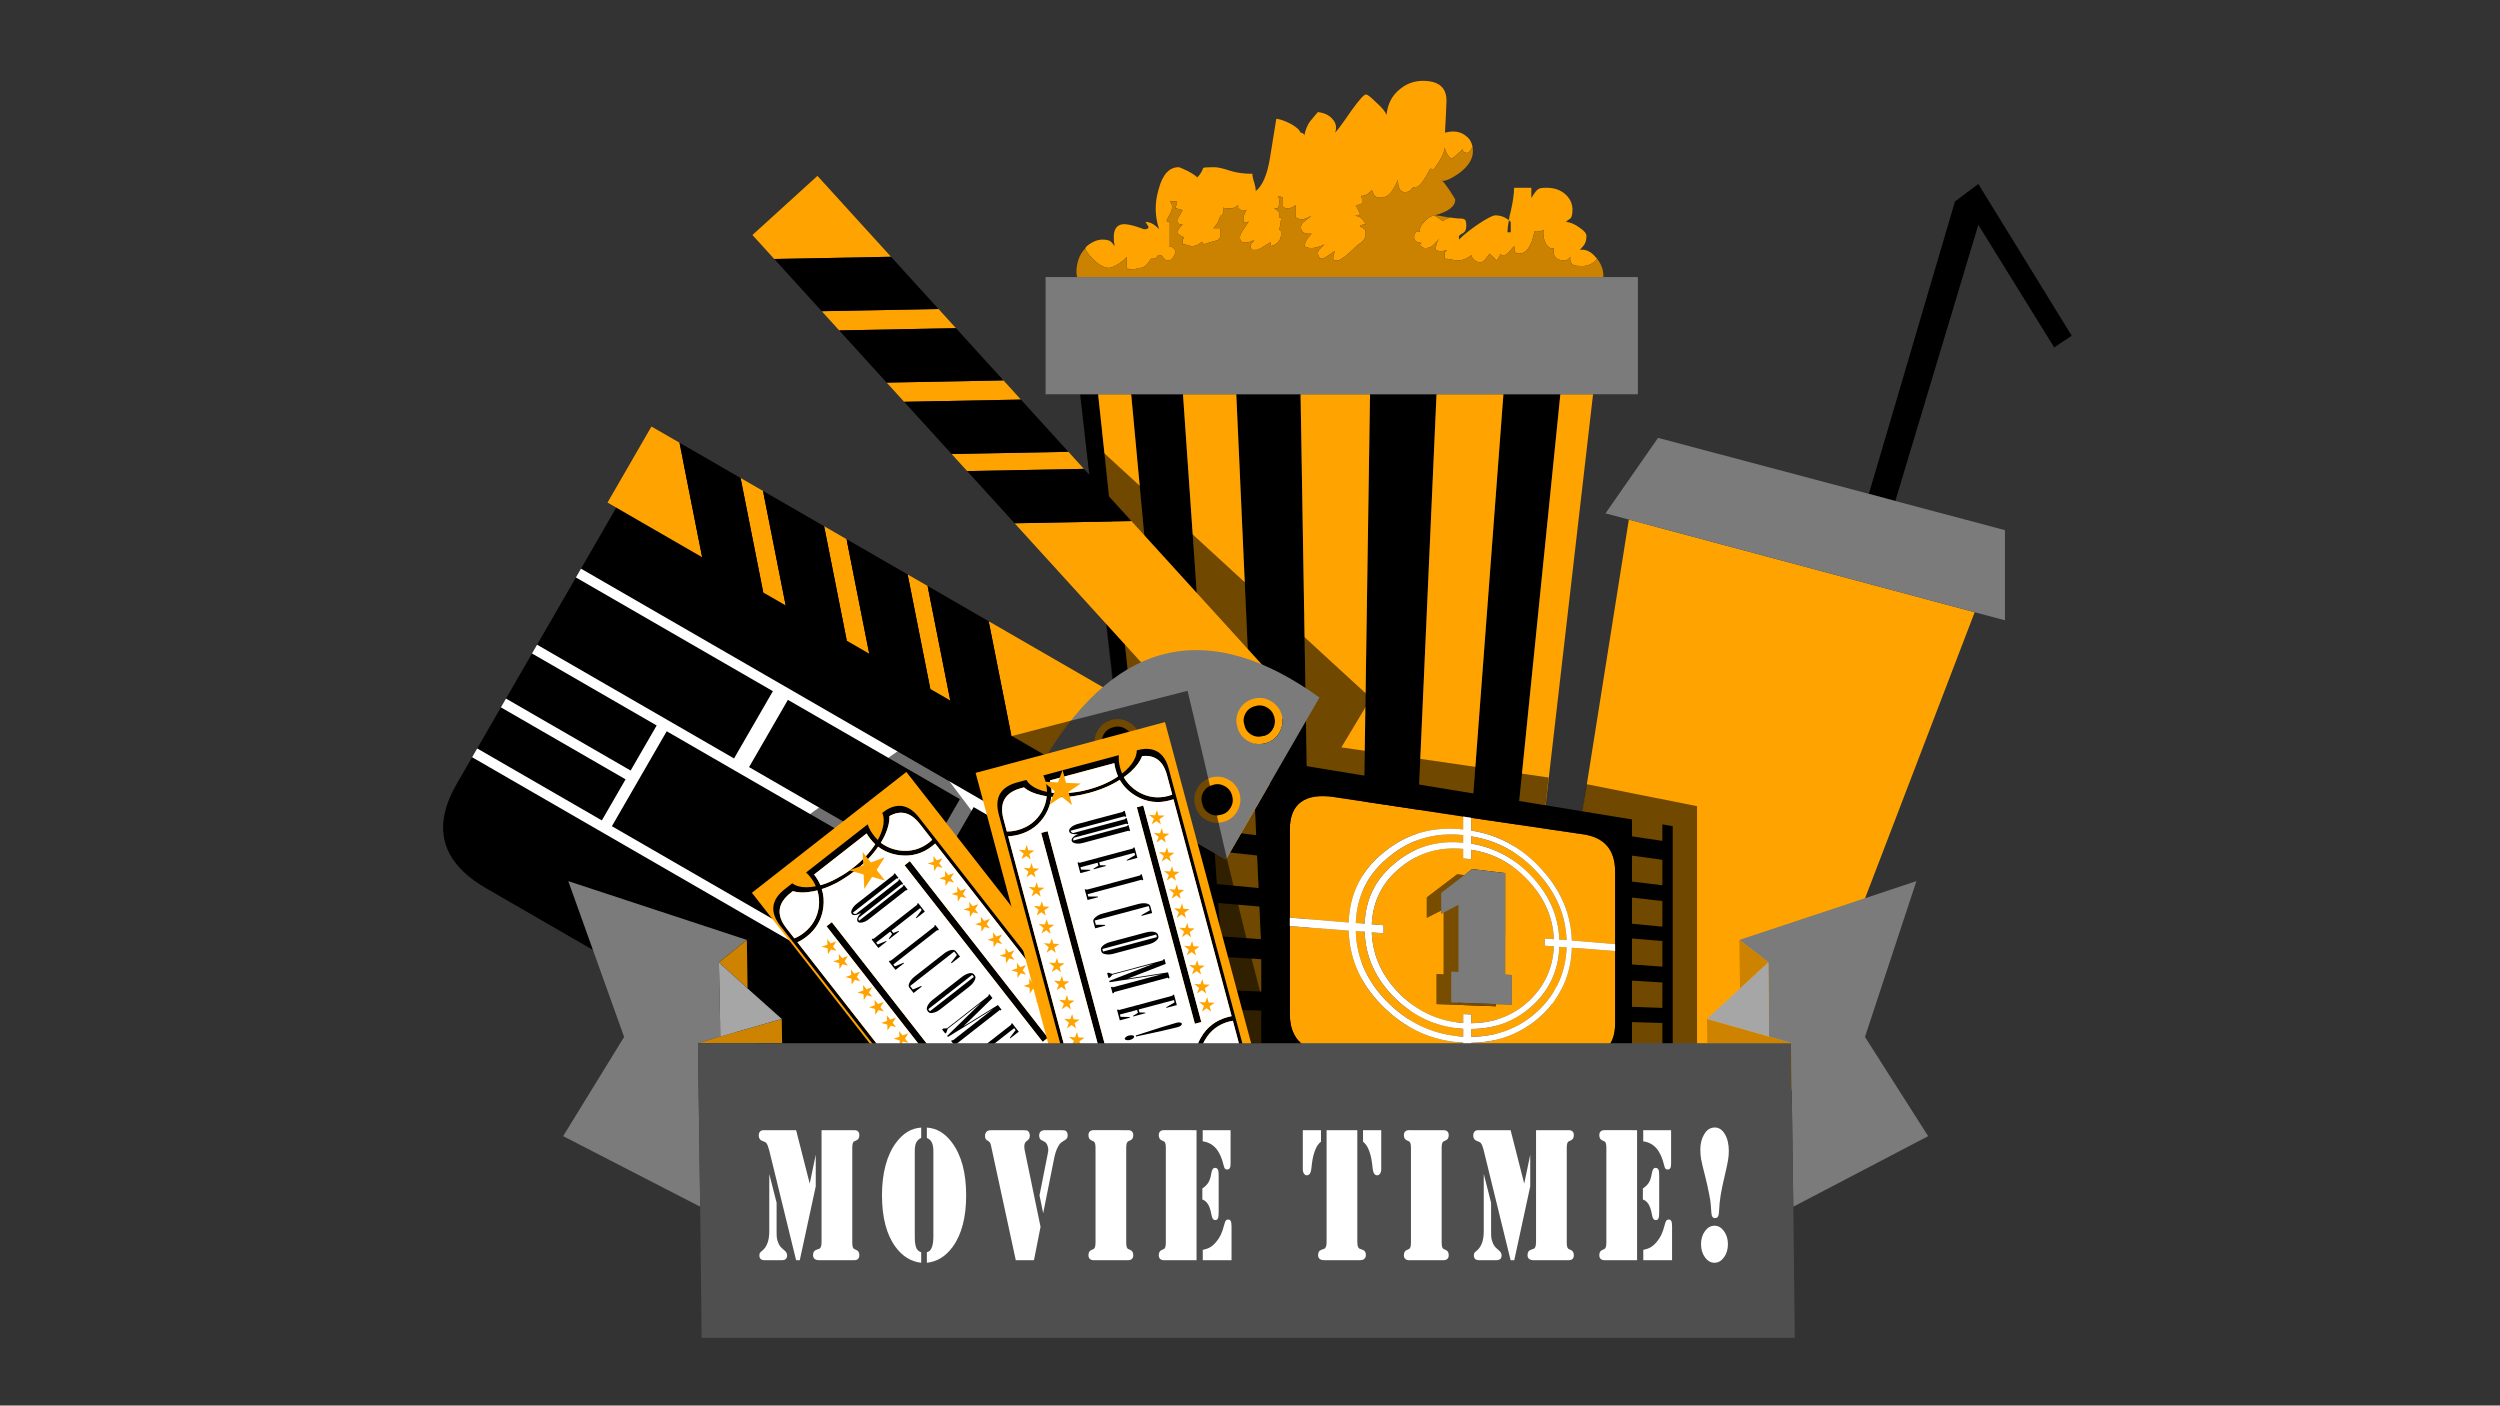 <?xml version="1.0" encoding="UTF-8" standalone="no"?>
<svg
   xmlns:dc="http://purl.org/dc/elements/1.1/"
   xmlns:cc="http://creativecommons.org/ns#"
   xmlns:rdf="http://www.w3.org/1999/02/22-rdf-syntax-ns#"
   xmlns:svg="http://www.w3.org/2000/svg"
   xmlns="http://www.w3.org/2000/svg"
   viewBox="0 0 1821.333 1024"
   height="1024"
   width="1821.333"
   xml:space="preserve"
   id="svg2"
   version="1.1"><rect x="0" y="0" width="1821.333" height="1024" fill="#333333" stroke="none"/><defs
     id="defs6"><clipPath
       id="clipPath38"
       clipPathUnits="userSpaceOnUse"><path
         id="path36"
         d="M 0,768 H 1366 V 0 H 0 Z" /></clipPath><clipPath
       id="clipPath58"
       clipPathUnits="userSpaceOnUse"><path
         id="path56"
         d="M 592.931,530.21 H 927.494 V 131.283 H 592.931 Z" /></clipPath><clipPath
       id="clipPath130"
       clipPathUnits="userSpaceOnUse"><path
         id="path128"
         d="M 410.186,390.641 H 703.781 V 157.691 H 410.186 Z" /></clipPath></defs><g
     transform="matrix(1.333,0,0,-1.333,0,1024)"
     id="g10"><g
       transform="translate(592.931,543.063)"
       id="g12"><path
         id="path14"
         style="fill:none;stroke:#000000;stroke-width:1;stroke-linecap:round;stroke-linejoin:round;stroke-miterlimit:3;stroke-dasharray:none;stroke-opacity:1"
         d="M 0,0 173.908,-160.051" /></g><g
       transform="translate(1035.869,494.388)"
       id="g16"><path
         id="path18"
         style="fill:#000000;fill-opacity:1;fill-rule:evenodd;stroke:none"
         d="m 0,0 -14.457,3.887 47.051,159.8 12.762,9.566 51.04,-82.94 -9.569,-6.377 -41.471,66.988 z" /></g><g
       transform="translate(890.221,484.218)"
       id="g20"><path
         id="path22"
         style="fill:#ffa300;fill-opacity:1;fill-rule:evenodd;stroke:none"
         d="M 0,0 189.009,-50.64 87.929,-314.415 -44.259,-278.923 Z" /></g><g
       transform="translate(1079.229,433.578)"
       id="g24"><path
         id="path26"
         style="fill:#7b7b7b;fill-opacity:1;fill-rule:evenodd;stroke:none"
         d="m 0,0 -189.009,50.64 -12.755,3.393 28.706,41.266 L -57.817,64.697 -43.36,60.811 16.552,44.859 V -4.389 Z" /></g><g
       transform="translate(600.159,552.704)"
       id="g28"><path
         id="path30"
         style="fill:#000000;fill-opacity:1;fill-rule:evenodd;stroke:none"
         d="M 0,0 39.16,-365.29 H 32.331 L -9.841,0 Z M 46.388,0 71.695,-365.29 H 52.013 L 18.074,0 Z m 64.262,0 6.025,-365.29 H 91.977 L 75.507,0 Z m 74.303,0 -16.266,-365.29 H 143.186 L 148.605,0 Z M 252.632,0 215.68,-365.29 H 193.99 L 221.505,0 Z" /></g><g
       id="g32"><g
         clip-path="url(#clipPath38)"
         id="g34"><g
           transform="translate(824.676,647.889)"
           id="g40"><path
             id="path42"
             style="fill:#ffa300;fill-opacity:1;fill-rule:evenodd;stroke:none"
             d="m 0,0 c -0.537,-2.945 -0.804,-5.154 -0.804,-6.625 h 1.809 v 5.621 C 0.601,-0.733 0.267,-0.4 0,0 m -206.443,-95.185 33.939,-365.29 h -12.853 l -39.16,365.29 z m 53.621,-365.29 -25.306,365.29 h 29.118 l 16.47,-365.29 z m 44.98,0 -6.024,365.29 h 37.955 l -5.42,-365.29 z m 52.013,0 16.266,365.29 h 36.551 l -27.514,-365.29 z m 46.992,0 36.952,365.29 H 45.988 L 3.816,-460.475 Z m 57.034,439.389 c -0.404,-0.666 -0.937,-1.27 -1.608,-1.804 -2.009,-1.475 -4.083,-2.212 -6.225,-2.212 -2.408,0 -3.95,0.137 -4.621,0.404 -1.737,0.533 -2.474,2.075 -2.208,4.616 -0.937,-1.337 -1.941,-2.008 -3.012,-2.008 -4.683,0 -6.691,2.279 -6.024,6.829 -1.472,-0.533 -2.879,0.2 -4.217,2.208 -1.204,2.146 -1.675,4.687 -1.404,7.633 -1.741,-0.804 -3.416,-1.071 -5.021,-0.804 v -0.6 c -1.607,-7.633 -4.353,-11.449 -8.236,-11.449 -1.071,0 -1.671,0.2 -1.805,0.604 -0.27,0.266 -0.537,0.399 -0.803,0.399 v 3.013 C 2.476,-14.524 1.538,-15.528 0.2,-17.27 c -1.204,-1.204 -2.008,-1.808 -2.408,-1.808 h -1.808 c -0.133,0.138 -0.267,0.338 -0.404,0.604 -0.667,-1.07 -1.404,-2.275 -2.208,-3.616 l -4.017,3.817 c -0.133,-0.534 -0.804,-1.471 -2.008,-2.813 -1.071,-1.337 -2.008,-2.008 -2.812,-2.008 -1.737,0 -3.145,0.738 -4.217,2.212 -0.533,0.534 -0.803,1.138 -0.803,1.804 -2.409,-2.008 -5.021,-3.012 -7.829,-3.012 -3.216,0.671 -5.492,1.004 -6.829,1.004 v 3.816 h 0.2 c 0.538,0 0.804,0.338 0.804,1.005 -0.404,-0.133 -0.737,-0.267 -1.004,-0.401 -1.608,-0.537 -3.212,-0.403 -4.82,0.401 0,2.008 0.4,3.683 1.203,5.02 0.134,0.267 0.338,0.604 0.605,1.004 -0.133,0 -0.337,-0.266 -0.605,-0.804 -0.666,-0.533 -1.403,-1.27 -2.208,-2.208 -1.204,-1.337 -2.678,-2.008 -4.416,-2.008 -1.071,0 -1.808,0.2 -2.212,0.604 -0.534,0.533 -0.937,1.004 -1.204,1.404 0.267,0.267 0.67,0.537 1.204,0.804 -2.808,0.134 -4.217,1.137 -4.217,3.012 0,1.071 0.134,1.742 0.405,2.009 0.399,0.537 0.599,0.87 0.599,1.004 h 2.009 v 0.604 c 0,1.604 0.937,3.345 2.812,5.22 0.4,0.4 0.671,0.667 0.804,0.804 1.604,1.471 3.012,2.209 4.216,2.209 0.671,0 2.276,-1.005 4.821,-3.013 0.667,0.667 2.008,1.338 4.016,2.008 2.675,-0.404 4.954,-0.604 6.829,-0.604 l 1.004,-0.4 c 0.667,-0.266 1.004,-1.408 1.004,-3.416 0,-1.871 -0.471,-3.146 -1.408,-3.812 -1.07,-0.538 -1.942,-1.142 -2.609,-1.808 v -2.009 c 2.675,2.675 6.292,5.554 10.842,8.633 4.687,3.079 7.699,4.62 9.036,4.62 2.679,0 5.159,-0.87 7.433,-2.612 0.134,1.342 0.467,2.946 1.005,4.821 1.204,5.22 1.808,9.507 1.808,12.853 h 9.437 v -5.625 c 1.741,2.946 3.078,4.621 4.016,5.021 0.537,0.404 2.008,0.604 4.417,0.604 4.287,0 7.765,-1.271 10.444,-3.817 2.408,-2.274 3.612,-5.02 3.612,-8.232 0,-2.142 -0.333,-3.683 -1.004,-4.621 -1.07,-0.667 -1.941,-1.337 -2.608,-2.008 2.408,-0.133 4.954,-1.204 7.629,-3.212 2.412,-1.604 3.616,-3.079 3.616,-4.416 0,-2.009 -0.399,-3.617 -1.204,-4.821 -0.133,-0.267 -0.938,-1.204 -2.412,-2.812 3.217,0.537 6.228,-0.938 9.037,-4.417 0.137,-0.133 0.27,-0.266 0.404,-0.404 m -279.742,5.625 c 0.266,0.537 0.537,0.937 0.804,1.204 2.946,2.412 5.824,3.616 8.637,3.616 2.008,0 3.479,-0.337 4.416,-1.004 0.538,-0.404 1.271,-1.271 2.208,-2.612 -1.471,8.033 0.337,12.049 5.425,12.049 2.675,-0.133 6.224,-1.071 10.641,-2.812 1.741,0 2.545,0.471 2.412,1.408 l -1.608,2.608 c 2.546,0 5.02,-1.337 7.428,-4.016 -2.408,7.232 -2.474,14.595 -0.199,22.09 2.141,7.899 5.757,11.849 10.844,11.849 0.401,0 2.009,-0.667 4.821,-2.008 2.812,-1.471 4.616,-2.675 5.421,-3.613 1.608,1.738 2.678,3.479 3.212,5.221 0.404,0.267 2.412,0.4 6.024,0.4 1.875,0 4.621,-0.6 8.237,-1.808 3.613,-1.204 7.829,-1.804 12.649,-1.804 0,-1.342 0.338,-2.946 1.004,-4.821 0.538,-1.875 0.805,-3.416 0.805,-4.62 3.749,2.946 6.357,9.103 7.832,18.477 2.141,13.254 3.279,20.282 3.413,21.086 2.545,-0.404 5.287,-1.408 8.232,-3.012 2.813,-1.608 4.488,-3.149 5.021,-4.62 l 1.004,-0.2 c 0.671,-0.404 1.004,-0.871 1.004,-1.409 0.67,3.217 1.742,5.825 3.216,7.833 0.938,1.071 2.342,2.746 4.216,5.021 3.346,-0.4 5.892,-1.538 7.629,-3.413 2.279,-2.275 2.879,-4.887 1.809,-7.832 1.341,1.337 4.353,5.42 9.036,12.249 4.15,5.758 6.763,8.637 7.833,8.637 0.805,0 2.612,-1.409 5.421,-4.217 3.216,-2.812 5.157,-5.157 5.824,-7.028 0.537,6.024 3.013,10.774 7.433,14.257 3.612,2.946 7.762,4.416 12.449,4.416 8.837,0 13.12,-3.816 12.853,-11.444 -0.133,-4.15 -0.404,-9.775 -0.804,-16.87 4.553,1.204 8.299,0.67 11.245,-1.609 0.538,-0.399 1.071,-0.866 1.608,-1.404 1.071,-1.204 1.809,-2.745 2.208,-4.62 -1.07,-2.275 -2.074,-3.413 -3.012,-3.413 -1.608,0 -2.408,0.671 -2.408,2.009 -0.538,-0.671 -1.608,-1.675 -3.217,-3.012 -1.47,-1.338 -2.408,-2.009 -2.807,-2.009 -0.538,0 -1.276,0.671 -2.213,2.009 -0.8,1.337 -1.337,2.678 -1.604,4.016 0,-2.679 -1.942,-6.629 -5.825,-11.849 -0.803,0 -1.47,0.066 -2.008,0.2 -3.479,-6.692 -6.091,-10.041 -7.833,-10.041 h -1.204 c -0.266,-0.134 -0.466,-0.267 -0.603,-0.4 l -0.2,-0.2 c -0.938,-1.475 -2.276,-2.208 -4.017,-2.208 -2.541,0 -3.816,2.275 -3.816,6.824 -1.605,-3.745 -3.08,-6.291 -4.416,-7.629 -1.338,-1.474 -3.146,-2.208 -5.421,-2.208 -1.742,0 -2.879,0.667 -3.416,2.009 -0.534,0.937 -0.871,1.671 -1.004,2.208 -0.134,-0.404 -0.534,-0.804 -1.204,-1.204 -1.338,-1.342 -2.746,-2.009 -4.217,-2.009 h -0.404 c 0.404,-0.937 0.538,-2.278 0.404,-4.016 -0.671,-0.671 -1.809,-1.004 -3.416,-1.004 l 2.412,-4.82 c -0.267,0 -0.471,-0.134 -0.605,-0.404 l -0.399,-0.6 h -2.413 c 3.103,-0.056 5.245,-1.663 6.429,-4.821 -2.008,0 -3.012,-0.333 -3.012,-1.004 1.471,-0.804 2.408,-1.471 2.812,-2.008 0.133,-0.267 0.2,-1.071 0.2,-2.409 0,-1.474 -0.67,-2.812 -2.008,-4.016 -0.671,-0.671 -1.342,-1.141 -2.008,-1.408 -5.892,-5.891 -9.774,-8.837 -11.649,-8.837 -1.072,0 -1.742,0.137 -2.008,0.404 v 0.6 c 0,1.875 0.337,3.15 1.004,3.816 h -1.004 c -0.134,-0.266 -1.138,-1.003 -3.013,-2.208 -1.604,-1.07 -2.542,-1.608 -2.812,-1.608 -1.071,0 -1.604,0.138 -1.604,0.404 -0.134,0.4 -0.267,0.6 -0.404,0.6 -0.8,1.608 -0.734,2.946 0.204,4.017 0.666,0.67 1.603,1.608 2.808,2.812 -2.675,-1.337 -5.021,-2.008 -7.029,-2.008 -1.871,0 -3.145,0.337 -3.812,1.004 0.133,2.141 1.404,4.421 3.812,6.829 -3.879,-0.267 -5.82,0.87 -5.82,3.412 0,1.341 0.667,2.479 2.008,3.416 0.8,0.667 2.075,1.671 3.812,3.013 -2.542,-1.342 -4.283,-2.009 -5.221,-2.009 -1.07,0 -1.807,0.2 -2.208,0.6 -0.67,0.271 -1.137,0.404 -1.404,0.404 v 6.829 c -1.208,-1.208 -2.679,-1.808 -4.42,-1.808 -0.937,0 -1.47,0.133 -1.604,0.4 -0.405,0.404 -0.671,0.604 -0.804,0.604 v 4.82 c -0.937,0.534 -1.875,0.867 -2.812,1.004 0.537,-0.937 0.803,-1.941 0.803,-3.012 0,-1.608 -0.266,-2.879 -0.803,-3.816 h -2.008 c 1.874,-1.071 2.811,-2.075 2.811,-3.012 0,-0.938 -0.066,-1.675 -0.199,-2.209 0.399,0.134 0.8,0.2 1.204,0.2 0,-1.341 -0.338,-3.616 -1.005,-6.828 h 0.601 c 0.27,-0.267 0.404,-0.938 0.404,-2.008 0,-3.617 -1.942,-5.892 -5.825,-6.829 v 2.208 c -0.938,-0.667 -2.008,-1.337 -3.212,-2.008 -2.275,-1.471 -3.816,-2.208 -4.621,-2.208 h -2.008 c -0.133,0.133 -0.467,0.471 -1.004,1.004 v 2.008 l 2.008,2.008 h -1.004 c -1.337,-0.667 -2.541,-1.004 -3.612,-1.004 -2.146,-0.133 -3.216,0.804 -3.216,2.812 0,1.205 0.67,2.679 2.008,4.417 1.608,2.412 2.545,3.883 2.812,4.42 -0.667,-0.537 -1.604,-0.804 -2.812,-0.804 -0.4,2.408 0.137,4.754 1.608,7.029 -0.267,-0.134 -0.804,-0.2 -1.608,-0.2 -1.071,0 -1.737,0.133 -2.008,0.4 -0.534,0.404 -0.867,0.604 -1.004,0.604 v 1.808 c -1.471,-1.208 -2.742,-1.808 -3.813,-1.808 -2.145,0 -3.416,0.067 -3.816,0.2 -0.134,0.133 -0.2,0.4 -0.2,0.804 -0.138,-2.412 -0.471,-4.083 -1.004,-5.02 h -1.004 c -0.138,-1.071 -0.671,-2.479 -1.609,-4.217 -0.803,-1.208 -1.541,-2.075 -2.208,-2.612 h 3.817 c 0.666,-3.75 0.133,-5.958 -1.609,-6.629 -2.812,-0.666 -5.22,-1.404 -7.228,-2.208 -0.404,0.537 -0.804,1.004 -1.204,1.408 -1.608,-1.608 -3.483,-2.412 -5.625,-2.412 -2.008,0.671 -3.616,1.004 -4.82,1.004 v 3.012 c 0.537,0 0.804,0.267 0.804,0.804 -2.546,1.205 -3.817,2.208 -3.817,3.013 0,0.133 0.404,0.804 1.205,2.008 0.803,0.937 1.407,1.608 1.808,2.008 -2.008,0 -3.013,0.804 -3.013,2.408 0,0.138 1.005,1.942 3.013,5.425 -2.008,0.666 -3.346,1.004 -4.017,1.004 0.671,1.875 1.004,3.146 1.004,3.816 h -4.016 c 1.475,-1.341 1.675,-3.283 0.604,-5.824 -1.608,-3.079 -2.412,-4.754 -2.412,-5.021 0.67,0 1.275,-0.267 1.808,-0.804 v -12.853 h -0.804 c 0.435,-0.012 1.039,-0.145 1.808,-0.4 1.342,-0.671 2.008,-1.542 2.008,-2.613 0,-0.803 -0.333,-1.741 -1.004,-2.812 -0.804,-1.337 -1.741,-2.008 -2.812,-2.008 -1.071,0 -1.942,0.471 -2.608,1.408 -0.671,1.071 -1.271,1.604 -1.808,1.604 -0.938,0 -1.542,-0.333 -1.809,-1.004 -0.266,-0.667 -0.87,-1.004 -1.808,-1.004 h -1.404 c -2.008,-3.345 -3.95,-5.02 -5.824,-5.02 -0.667,0 -1.338,-0.134 -2.009,-0.4 -0.666,-0.267 -2.141,-0.4 -4.416,-0.4 0,0.266 -0.133,0.467 -0.404,0.6 l -0.6,0.2 v 6.024 c -0.938,-1.204 -2.545,-2.541 -4.82,-4.016 -2.275,-1.338 -3.95,-2.008 -5.021,-2.008 -2.546,0 -5.487,1.675 -8.837,5.02 -2.141,2.146 -3.479,4.017 -4.016,5.625" /></g><g
           transform="translate(748.765,552.704)"
           id="g44"><path
             id="path46"
             style="fill:#7b7b7b;fill-opacity:1;fill-rule:evenodd;stroke:none"
             d="m 0,0 h -37.955 -35.144 -29.118 -28.315 -18.073 -9.841 -18.874 v 64.058 h 17.27 287.571 18.877 L 146.398,0 H 121.899 104.026 72.899 36.348 Z" /></g><g
           transform="translate(876.285,616.762)"
           id="g48"><path
             id="path50"
             style="fill:#cb8200;fill-opacity:1;fill-rule:evenodd;stroke:none"
             d="m 0,0 h -287.571 c -0.267,0.937 -0.404,1.808 -0.404,2.612 0,5.354 1.608,9.708 4.82,13.053 0.538,-1.608 1.875,-3.478 4.017,-5.624 3.349,-3.346 6.291,-5.02 8.837,-5.02 1.071,0 2.745,0.67 5.02,2.007 2.275,1.475 3.883,2.813 4.821,4.017 V 5.021 l 0.6,-0.201 c 0.27,-0.133 0.403,-0.333 0.403,-0.6 2.275,0 3.75,0.134 4.417,0.4 0.671,0.267 1.341,0.401 2.008,0.401 1.875,0 3.817,1.674 5.825,5.02 h 1.404 c 0.937,0 1.541,0.337 1.808,1.004 0.266,0.67 0.871,1.004 1.808,1.004 0.538,0 1.138,-0.533 1.809,-1.604 0.666,-0.938 1.537,-1.408 2.607,-1.408 1.071,0 2.009,0.671 2.813,2.008 0.67,1.071 1.004,2.008 1.004,2.812 0,1.071 -0.667,1.942 -2.008,2.612 -0.769,0.256 -1.373,0.389 -1.809,0.4 h 0.805 v 12.854 c -0.534,0.537 -1.138,0.804 -1.808,0.804 0,0.266 0.804,1.941 2.412,5.02 1.07,2.542 0.87,4.483 -0.604,5.825 h 4.016 c 0,-0.671 -0.333,-1.942 -1.004,-3.817 0.671,0 2.008,-0.337 4.017,-1.004 -2.009,-3.483 -3.013,-5.287 -3.013,-5.425 0,-1.604 1.004,-2.408 3.013,-2.408 -0.401,-0.4 -1.005,-1.07 -1.809,-2.008 -0.8,-1.204 -1.204,-1.875 -1.204,-2.008 0,-0.804 1.271,-1.808 3.817,-3.012 0,-0.538 -0.267,-0.804 -0.804,-0.804 v -3.012 c 1.204,0 2.812,-0.334 4.82,-1.005 2.141,0 4.016,0.804 5.624,2.413 0.4,-0.405 0.8,-0.871 1.204,-1.408 2.009,0.804 4.417,1.541 7.229,2.208 1.742,0.67 2.275,2.878 1.608,6.628 h -3.816 c 0.666,0.538 1.404,1.404 2.208,2.613 0.937,1.737 1.471,3.145 1.608,4.216 h 1.004 c 0.534,0.938 0.867,2.608 1.005,5.021 0,-0.405 0.066,-0.671 0.199,-0.805 0.4,-0.133 1.671,-0.2 3.817,-0.2 1.071,0 2.342,0.6 3.812,1.808 v -1.808 c 0.137,0 0.471,-0.2 1.004,-0.604 0.271,-0.266 0.938,-0.4 2.008,-0.4 0.805,0 1.342,0.067 1.609,0.2 -1.471,-2.274 -2.008,-4.62 -1.609,-7.028 1.208,0 2.146,0.266 2.812,0.804 -0.266,-0.538 -1.203,-2.008 -2.812,-4.421 -1.337,-1.737 -2.008,-3.212 -2.008,-4.416 0,-2.008 1.071,-2.946 3.216,-2.813 1.071,0 2.275,0.338 3.613,1.005 h 1.004 l -2.008,-2.008 v -2.009 c 0.537,-0.533 0.871,-0.87 1.004,-1.004 h 2.008 c 0.804,0 2.345,0.738 4.621,2.208 1.204,0.671 2.274,1.342 3.212,2.009 v -2.209 c 3.882,0.938 5.825,3.213 5.825,6.829 0,1.071 -0.134,1.741 -0.405,2.008 h -0.6 c 0.667,3.212 1.005,5.487 1.005,6.829 -0.405,0 -0.805,-0.067 -1.204,-0.2 0.133,0.533 0.199,1.27 0.199,2.208 0,0.937 -0.938,1.941 -2.812,3.012 h 2.008 c 0.537,0.938 0.804,2.209 0.804,3.817 0,1.07 -0.267,2.074 -0.804,3.012 0.938,-0.137 1.875,-0.471 2.813,-1.004 v -4.82 c 0.133,0 0.399,-0.201 0.803,-0.604 0.134,-0.268 0.667,-0.401 1.605,-0.401 1.741,0 3.212,0.6 4.42,1.808 v -6.828 c 0.266,0 0.733,-0.134 1.404,-0.404 0.401,-0.4 1.138,-0.6 2.208,-0.6 0.938,0 2.679,0.666 5.221,2.008 -1.737,-1.342 -3.013,-2.346 -3.813,-3.012 -1.34,-0.938 -2.007,-2.075 -2.007,-3.417 0,-2.541 1.941,-3.679 5.82,-3.412 -2.408,-2.408 -3.679,-4.687 -3.813,-6.829 0.667,-0.666 1.942,-1.004 3.813,-1.004 2.008,0 4.353,0.671 7.028,2.009 -1.204,-1.205 -2.141,-2.142 -2.807,-2.813 -0.938,-1.071 -1.004,-2.408 -0.205,-4.016 0.137,0 0.271,-0.2 0.405,-0.6 0,-0.267 0.533,-0.404 1.603,-0.404 0.271,0 1.208,0.537 2.813,1.608 1.875,1.204 2.879,1.941 3.012,2.208 h 1.004 c -0.667,-0.667 -1.004,-1.941 -1.004,-3.816 v -0.6 c 0.267,-0.267 0.937,-0.404 2.008,-0.404 1.875,0 5.758,2.945 11.65,8.837 0.666,0.266 1.337,0.737 2.007,1.408 1.338,1.204 2.008,2.541 2.008,4.016 0,1.337 -0.066,2.141 -0.199,2.408 -0.404,0.538 -1.342,1.204 -2.812,2.008 0,0.671 1.003,1.004 3.011,1.004 -1.183,3.158 -3.325,4.766 -6.428,4.821 h 2.413 l 0.399,0.6 c 0.134,0.271 0.338,0.404 0.605,0.404 l -2.413,4.82 c 1.608,0 2.746,0.334 3.416,1.005 0.134,1.737 0,3.078 -0.404,4.016 h 0.404 c 1.471,0 2.879,0.667 4.217,2.008 0.67,0.4 1.071,0.8 1.204,1.204 0.133,-0.537 0.471,-1.27 1.004,-2.208 0.537,-1.342 1.675,-2.008 3.416,-2.008 2.276,0 4.083,0.733 5.421,2.208 1.337,1.337 2.812,3.883 4.416,7.629 0,-4.55 1.276,-6.825 3.817,-6.825 1.741,0 3.079,0.733 4.016,2.208 l 0.2,0.2 c 0.137,0.134 0.337,0.267 0.604,0.4 h 1.204 c 1.741,0 4.354,3.35 7.833,10.041 0.537,-0.133 1.204,-0.199 2.008,-0.199 3.883,5.22 5.825,9.169 5.825,11.849 0.267,-1.338 0.804,-2.68 1.604,-4.017 0.937,-1.337 1.674,-2.008 2.212,-2.008 0.4,0 1.337,0.671 2.808,2.008 1.608,1.337 2.679,2.342 3.217,3.012 0,-1.337 0.8,-2.008 2.408,-2.008 0.938,0 1.941,1.138 3.012,3.413 0.134,-0.801 0.2,-1.671 0.2,-2.609 0,-4.149 -2.475,-8.099 -7.429,-11.849 -4.42,-3.079 -7.565,-4.483 -9.44,-4.216 0.671,-0.404 2.008,-2.075 4.015,-5.021 2.146,-3.349 3.217,-5.087 3.217,-5.22 0,-3.75 -3.75,-6.629 -11.249,-8.637 1.208,0 3.483,-0.333 6.828,-1.004 0.538,-0.133 1.072,-0.2 1.609,-0.2 -2.008,-0.671 -3.35,-1.342 -4.017,-2.008 -2.545,2.008 -4.149,3.012 -4.82,3.012 -1.204,0 -2.612,-0.737 -4.216,-2.208 -0.134,-0.138 -0.404,-0.404 -0.805,-0.804 -1.875,-1.875 -2.811,-3.617 -2.811,-5.221 v -0.604 h -2.009 c 0,-0.133 -0.2,-0.467 -0.6,-1.004 -0.27,-0.267 -0.404,-0.937 -0.404,-2.008 0,-1.875 1.408,-2.879 4.217,-3.012 -0.534,-0.267 -0.938,-0.538 -1.204,-0.804 0.266,-0.4 0.67,-0.871 1.204,-1.405 0.403,-0.404 1.141,-0.604 2.212,-0.604 1.737,0 3.212,0.671 4.416,2.009 0.805,0.937 1.542,1.674 2.208,2.208 0.267,0.537 0.472,0.804 0.604,0.804 -0.266,-0.4 -0.47,-0.738 -0.604,-1.004 -0.804,-1.338 -1.203,-3.013 -1.203,-5.021 1.607,-0.804 3.212,-0.937 4.82,-0.4 0.267,0.134 0.6,0.267 1.004,0.4 0,-0.667 -0.267,-1.004 -0.805,-1.004 h -0.199 v -3.816 c 1.337,0 3.612,-0.333 6.828,-1.004 2.809,0 5.421,1.004 7.829,3.012 0,-0.667 0.271,-1.271 0.804,-1.804 1.071,-1.475 2.479,-2.212 4.217,-2.212 0.803,0 1.741,0.67 2.811,2.008 1.204,1.341 1.875,2.279 2.009,2.812 l 4.017,-3.816 c 0.803,1.341 1.541,2.545 2.208,3.616 0.136,-0.267 0.27,-0.466 0.404,-0.604 h 1.808 c 0.4,0 1.204,0.604 2.408,1.808 1.338,1.742 2.275,2.746 2.812,3.012 v -3.012 c 0.267,0 0.534,-0.133 0.804,-0.4 0.134,-0.404 0.733,-0.604 1.805,-0.604 3.883,0 6.629,3.816 8.236,11.449 v 0.6 c 1.605,-0.267 3.279,0 5.021,0.804 -0.271,-2.945 0.2,-5.487 1.404,-7.633 1.338,-2.008 2.745,-2.741 4.217,-2.208 -0.667,-4.55 1.34,-6.828 6.024,-6.828 1.07,0 2.074,0.671 3.012,2.008 -0.267,-2.542 0.47,-4.083 2.208,-4.617 0.671,-0.266 2.213,-0.404 4.621,-0.404 2.141,0 4.216,0.738 6.224,2.213 0.671,0.533 1.205,1.137 1.609,1.804 C -1.138,7.095 0,4.083 0,1.004 Z" /></g><g
           id="g52"><g
             id="g54" /><g
             id="g66"><g
               style="opacity:0.561"
               id="g64"
               clip-path="url(#clipPath58)"><g
                 id="g62"
                 transform="translate(846.362,343.248)"><path
                   id="path60"
                   style="fill:#000000;fill-opacity:1;fill-rule:evenodd;stroke:none"
                   d="m 0,0 -23.694,-211.965 -185.758,6.931 -43.98,391.996 156.336,-143.586 -16.163,-26.91 z m 81.132,-195.598 -85.149,24.702 24.703,167.28 60.446,-12.049 z" /></g></g></g></g><g
           transform="translate(852.222,250.707)"
           id="g68"><path
             id="path70"
             style="fill:#ffa300;fill-opacity:1;fill-rule:evenodd;stroke:none"
             d="m 0,0 3.974,-0.294 c -0.463,-13.508 -5.531,-24.934 -15.199,-34.269 -10.065,-9.601 -22.38,-14.468 -36.948,-14.602 v 4.271 c 13.442,0.067 24.797,4.502 34.069,13.312 C -5.099,-22.977 -0.396,-12.445 0,0 m -111.246,8.543 4.863,-0.294 c 0.467,-14.042 6.194,-26.322 17.188,-36.853 10.393,-9.932 22.611,-15.329 36.653,-16.192 v -4.271 c -15.301,0.929 -28.609,6.754 -39.933,17.485 -12.052,11.453 -18.308,24.828 -18.771,40.125 m 48.075,10.233 v -33.873 l -3.876,0.201 v -16.392 l 32.284,-1.189 v 1.189 l 8.837,-0.294 v 16.187 l -3.675,0.201 v 55.523 l -17.975,2.184 -4.374,-3.325 -3.871,0.446 -16.587,-12.613 V 15.893 l 7.845,3.973 v -1.785 z m 10.629,34.763 v -5.166 l 4.369,-0.494 v 5.166 C -35.656,51.123 -25.031,45.263 -16.289,35.461 -7.88,26.193 -3.443,15.764 -2.98,4.173 l -4.966,0.4 V 0.601 L -2.98,0.303 c -0.463,-11.591 -4.9,-21.459 -13.309,-29.602 -8.742,-8.209 -19.367,-12.351 -31.884,-12.418 v 4.77 l -4.369,0.196 v -4.863 c -13.046,0.925 -24.404,6.024 -34.072,15.296 -10.065,9.864 -15.364,21.255 -15.894,34.167 l 6.456,-0.397 v 4.369 l -6.456,0.499 c 0.597,12.779 5.896,23.176 15.894,31.19 9.668,7.88 21.026,11.22 34.072,10.029 m 0,7.55 V 56.92 c -14.042,1.389 -26.26,-2.153 -36.653,-10.629 -10.928,-8.61 -16.659,-19.8 -17.188,-33.575 l -4.863,0.298 c 0.596,15.096 6.851,27.315 18.771,36.654 11.324,9.201 24.632,13.01 39.933,11.421 m 4.369,-4.667 v 3.973 c 14.568,-2.319 26.883,-9.17 36.948,-20.56 C -1.557,29.107 3.511,17.054 3.974,3.68 L 0,3.978 C -0.462,16.427 -5.165,27.581 -14.104,37.449 -23.376,47.844 -34.731,54.17 -48.173,56.422 M 30.492,-2.282 v -39.435 c 0,-11.852 -5.794,-17.744 -17.38,-17.678 l -61.285,0.499 v 6.456 c 15.363,0.196 28.405,5.393 39.132,15.59 10.198,10.002 15.497,22.119 15.894,36.356 z m -83.034,-56.614 -70.428,0.694 c -16.289,0.196 -24.4,7.448 -24.334,21.753 v 47.776 l 32.183,-2.486 c 0.462,-16.289 7.15,-30.527 20.061,-42.709 12.054,-11.457 26.225,-17.615 42.518,-18.474 z m -94.762,74.891 v 47.776 c -0.066,14.435 8.045,20.463 24.334,18.079 l 70.428,-10.63 v -7.052 c -16.293,1.789 -30.464,-2.153 -42.518,-11.821 -12.844,-9.932 -19.532,-22.942 -20.061,-39.034 z m 99.131,54.531 61.285,-9.041 c 11.586,-1.721 17.38,-8.507 17.38,-20.36 L 30.492,1.49 6.853,3.479 C 6.39,17.65 1.091,30.397 -9.041,41.721 -19.768,53.837 -32.81,61.124 -48.173,63.572 Z" /></g><g
           transform="translate(689.323,226.275)"
           id="g72"><path
             id="path74"
             style="fill:#000000;fill-opacity:1;fill-rule:evenodd;stroke:none"
             d="M 0,0 V 17.678 L -27.016,19.27 V 1.091 Z M -27.016,-27.812 0,-28.11 v 17.681 l -27.016,0.796 z M 0,85.124 v 17.678 l -27.016,3.777 V 88.399 Z M -27.016,48.671 V 30.492 L 0,28.604 v 17.781 z m 0,10.331 L 0,56.418 V 74.1 l -27.016,2.976 z M 202.631,5.958 V -8.343 l 16.588,-0.595 V 4.966 Z m 16.588,-23.141 -16.588,0.494 v -14.203 l 16.588,-0.297 z m 0,44.796 -16.588,1.392 V 14.799 l 16.588,-1.193 z M 15.595,35.759 v -47.777 c -0.067,-14.304 8.045,-21.556 24.334,-21.753 l 70.427,-0.694 h 4.37 l 61.285,-0.498 c 11.586,-0.066 17.38,5.825 17.38,17.678 v 39.434 3.773 39.635 c 0,11.852 -5.794,18.638 -17.38,20.36 l -61.285,9.041 -4.37,0.693 -70.427,10.63 C 23.64,108.666 15.528,102.638 15.595,88.203 V 40.427 Z m 203.624,36.254 -16.588,2.282 V 60.093 l 16.588,-1.985 z m -16.588,12.813 16.588,-2.482 v 9.037 l 5.659,-0.992 V -46.784 h -5.659 v 6.954 l -16.588,0.098 v -7.151 L 0,-47.977 v 8.841 h -27.016 v -9.037 l -11.124,-0.102 v 181.871 l 11.124,-1.887 V 119.985 L 0,115.816 v 11.421 L 202.631,94.063 Z m 16.588,-35.362 -16.588,1.89 V 37.05 l 16.588,-1.589 z" /></g><g
           transform="translate(740.976,259.25)"
           id="g76"><path
             id="path78"
             style="fill:#ffffff;fill-opacity:1;fill-rule:evenodd;stroke:none"
             d="M 0,0 C 0.463,-15.297 6.719,-28.672 18.771,-40.125 30.095,-50.856 43.403,-56.681 58.704,-57.61 v 4.271 c -14.042,0.863 -26.26,6.26 -36.653,16.192 C 11.057,-26.616 5.33,-14.336 4.863,-0.294 Z M 111.246,-8.543 C 110.851,-20.988 106.147,-31.52 97.143,-40.125 87.87,-48.935 76.515,-53.37 63.073,-53.437 v -4.271 c 14.568,0.134 26.883,5.001 36.948,14.603 9.668,9.334 14.736,20.76 15.199,34.268 z M 63.073,47.879 c 13.442,-2.252 24.797,-8.578 34.07,-18.973 8.938,-9.868 13.641,-21.022 14.103,-33.471 l 3.974,-0.298 c -0.463,13.374 -5.531,25.427 -15.199,36.155 -10.065,11.39 -22.38,18.241 -36.948,20.56 z m -4.369,4.667 C 43.403,54.135 30.095,50.326 18.771,41.125 6.852,31.786 0.596,19.567 0,4.471 L 4.863,4.173 c 0.53,13.775 6.26,24.965 17.188,33.575 10.393,8.476 22.611,12.018 36.653,10.629 z m 0,-7.55 C 45.658,46.188 34.3,42.847 24.632,34.967 14.634,26.953 9.335,16.556 8.738,3.777 l 6.456,-0.499 v -4.369 l -6.456,0.397 c 0.531,-12.912 5.829,-24.303 15.894,-34.167 9.668,-9.272 21.026,-14.371 34.072,-15.296 v 4.863 l 4.369,-0.196 v -4.77 c 12.517,0.067 23.142,4.209 31.884,12.418 8.409,8.143 12.846,18.011 13.309,29.602 l -4.966,0.298 v 3.972 l 4.966,-0.4 C 107.803,7.221 103.366,17.65 94.957,26.918 86.215,36.72 75.59,42.58 63.073,44.502 v -5.166 l -4.369,0.494 z m 83.034,-55.821 -23.639,1.788 C 117.702,-23.274 112.403,-35.391 102.205,-45.393 91.479,-55.59 78.437,-60.787 63.073,-60.983 v -6.456 h -4.369 v 6.554 c -16.293,0.859 -30.464,7.017 -42.517,18.474 -12.912,12.182 -19.6,26.42 -20.062,42.709 L -36.058,2.784 V 7.452 L -3.875,4.77 c 0.529,16.092 7.217,29.102 20.062,39.034 12.053,9.668 26.224,13.61 42.517,11.821 v 7.052 l 4.369,-0.694 V 55.029 C 78.437,52.581 91.479,45.294 102.205,33.178 112.337,21.854 117.636,9.107 118.099,-5.063 l 23.639,-1.99 z" /></g><g
           transform="translate(817.459,219.419)"
           id="g80"><path
             id="path82"
             style="fill:#794d00;fill-opacity:1;fill-rule:evenodd;stroke:none"
             d="M 0,0 V -1.188 L -32.284,0 v 16.392 l 3.876,-0.201 v 33.873 l 8.044,4.169 V 17.584 l -3.973,0.196 V 0.895 Z m -29.801,51.154 -7.845,-3.973 v 11.128 l 16.587,12.613 3.872,-0.446 -12.614,-9.685 z" /></g><g
           transform="translate(817.459,219.419)"
           id="g84"><path
             id="path86"
             style="fill:#7b7b7b;fill-opacity:1;fill-rule:evenodd;stroke:none"
             d="M 0,0 -24.337,0.895 V 17.78 l 3.973,-0.196 v 36.649 l -8.044,-4.169 -1.393,-0.695 v 1.785 9.637 l 12.614,9.685 4.374,3.325 17.975,-2.184 V 16.094 l 3.675,-0.2 V -0.294 Z" /></g><g
           transform="translate(503.394,294.641)"
           id="g88"><path
             id="path90"
             style="fill:#000000;fill-opacity:1;fill-rule:evenodd;stroke:none"
             d="M 0,0 21.247,36.794 -72.785,91.086 -94.028,54.291 Z m 83.104,-123.57 29.978,51.918 -252.11,145.566 -29.977,-51.919 z M 137.083,-30.088 28.742,32.468 7.5,-4.327 115.836,-66.883 Z M 80.351,-128.34 -245.348,59.712 -253.769,45.133 c -2.071,-3.585 -3.71,-7.06 -4.922,-10.422 -0.663,-1.847 -1.197,-3.659 -1.597,-5.44 -3.749,-16.611 3.793,-30.354 22.62,-41.222 L 14.441,-157.518 c 18.835,-10.872 34.505,-10.535 47.017,1.016 1.341,1.239 2.643,2.608 3.914,4.103 2.302,2.73 4.491,5.891 6.558,9.476 z m -309.963,215.308 -12.982,-22.483 68.136,-39.344 12.983,22.487 z m 19.749,34.205 107.657,-62.159 21.247,36.794 -107.662,62.16 z m -2.754,-4.769 -14.241,-24.667 68.137,-39.341 14.242,24.664 z m 26.754,46.333 325.698,-188.055 21.718,37.614 c 13.85,23.984 8.508,43.058 -16.022,57.222 l -252.114,145.565 c -24.53,14.164 -43.717,9.253 -57.567,-14.731 z" /></g><g
           transform="translate(503.394,294.641)"
           id="g92"><path
             id="path94"
             style="fill:#ffffff;fill-opacity:1;fill-rule:evenodd;stroke:none"
             d="m 0,0 -94.028,54.291 21.243,36.795 94.032,-54.292 z m -229.612,86.968 68.137,-39.34 -12.983,-22.487 -68.136,39.344 -2.754,-4.773 325.699,-188.052 2.753,4.77 -252.109,145.565 29.977,51.919 252.11,-145.566 2.754,4.769 L 7.5,-4.327 l 21.242,36.795 108.341,-62.556 2.752,4.77 -325.698,188.055 -2.758,-4.769 107.662,-62.16 -21.247,-36.794 -107.657,62.159 -2.754,-4.769 68.138,-39.344 -14.242,-24.664 -68.137,39.341 z" /></g><g
           transform="translate(540.349,428.663)"
           id="g96"><path
             id="path98"
             style="fill:#ffa300;fill-opacity:1;fill-rule:evenodd;stroke:none"
             d="m 0,0 12.39,-62.571 117.264,-67.706 23.996,41.564 z m -44.29,25.573 12.39,-62.572 10.9,-6.294 -12.386,62.571 z m -45.651,26.362 12.386,-62.576 12.265,-7.084 -12.386,62.576 z m -45.655,26.357 12.39,-62.576 12.265,-7.079 -12.39,62.571 z m -21,-43.298 -12.386,62.576 -15.332,8.852 -24,-41.564 z" /></g><g
           transform="translate(506.963,447.941)"
           id="g100"><path
             id="path102"
             style="fill:#000000;fill-opacity:1;fill-rule:evenodd;stroke:none"
             d="m 0,0 12.386,-62.571 33.39,-19.278 -12.39,62.571 z m 1.486,-56.276 -12.39,62.571 -33.386,19.278 12.386,-62.575 z m -91.431,108.207 12.39,-62.572 33.387,-19.278 -12.387,62.576 z m 0.126,-55.493 -12.39,62.576 -33.387,19.278 12.387,-62.576 z" /></g><g
           transform="translate(520.098,520.055)"
           id="g104"><path
             id="path106"
             style="fill:#ffa300;fill-opacity:1;fill-rule:evenodd;stroke:none"
             d="M 0,0 63.823,1.212 72.299,-8.107 8.477,-9.319 Z m 98.256,-36.645 91.177,-100.241 -35.528,-32.32 -119.471,131.349 z m -133.752,75.671 63.823,1.212 9.535,-10.484 -63.823,-1.212 z m -35.496,39.027 63.823,1.212 9.535,-10.484 -63.823,-1.213 z m 37.861,29.754 -63.823,-1.212 -11.919,13.104 35.531,32.315 z" /></g><g
           transform="translate(618.355,483.41)"
           id="g108"><path
             id="path110"
             style="fill:#000000;fill-opacity:1;fill-rule:evenodd;stroke:none"
             d="m 0,0 -63.823,-1.212 -25.957,28.538 63.822,1.212 z m -98.256,36.645 -25.962,28.542 63.823,1.212 25.961,-28.542 z m -61.457,67.568 63.822,1.213 25.961,-28.543 -63.822,-1.212 z m -35.497,39.027 63.823,1.212 25.961,-28.542 -63.823,-1.212 z" /></g><g
           transform="translate(621.661,356.278)"
           id="g112"><path
             id="path114"
             style="fill:#ffa300;fill-opacity:1;fill-rule:evenodd;stroke:none"
             d="m 0,0 c 1.73,2.996 2.181,6.189 1.354,9.578 -0.974,3.346 -2.962,5.887 -5.962,7.617 -2.997,1.73 -6.142,2.158 -9.441,1.271 -3.44,-0.922 -6.025,-2.879 -7.755,-5.876 -1.733,-3 -2.11,-6.173 -1.137,-9.523 0.832,-3.385 2.746,-5.946 5.742,-7.675 3.001,-1.731 6.221,-2.138 9.661,-1.217 C -4.244,-4.938 -1.729,-3.001 0,0 m -2.733,8.479 c 0.615,-2.29 0.345,-4.435 -0.809,-6.436 -1.208,-2.086 -2.929,-3.393 -5.169,-3.918 -2.346,-0.706 -4.518,-0.479 -6.519,0.675 -2.09,1.204 -3.369,2.972 -3.839,5.303 -0.758,2.254 -0.534,4.428 0.67,6.518 1.157,2.001 2.926,3.279 5.311,3.84 2.2,0.667 4.346,0.4 6.436,-0.808 1.996,-1.153 3.307,-2.879 3.919,-5.174 m 43.195,-21.485 c -3.44,-0.922 -6.024,-2.879 -7.754,-5.88 -1.734,-2.996 -2.11,-6.17 -1.138,-9.519 0.832,-3.389 2.746,-5.947 5.743,-7.676 3,-1.733 6.22,-2.138 9.66,-1.216 3.295,0.883 5.805,2.824 7.539,5.82 1.73,3.001 2.18,6.19 1.353,9.58 -0.977,3.349 -2.962,5.886 -5.962,7.62 -2.997,1.729 -6.146,2.153 -9.441,1.271 m 28.366,22.69 c -2.345,-0.706 -4.519,-0.483 -6.519,0.674 -2.091,1.205 -3.37,2.974 -3.84,5.307 -0.757,2.252 -0.533,4.425 0.675,6.515 1.153,2.001 2.921,3.279 5.307,3.841 2.2,0.666 4.345,0.399 6.436,-0.809 2,-1.153 3.307,-2.879 3.918,-5.169 0.615,-2.295 0.346,-4.44 -0.808,-6.44 C 72.79,11.516 71.068,10.206 68.828,9.684 M 41.423,-17.011 c 2.2,0.663 4.346,0.396 6.432,-0.808 2.001,-1.157 3.307,-2.883 3.923,-5.173 0.612,-2.291 0.345,-4.437 -0.808,-6.437 -1.208,-2.091 -2.934,-3.396 -5.174,-3.918 -2.345,-0.706 -4.518,-0.482 -6.514,0.67 -2.091,1.209 -3.37,2.978 -3.841,5.308 -0.756,2.255 -0.533,4.428 0.671,6.518 1.153,1.997 2.926,3.276 5.311,3.84 M 63.49,30.028 C 60.054,29.103 57.465,27.146 55.735,24.149 54.005,21.148 53.629,17.976 54.602,14.63 55.429,11.241 57.347,8.68 60.344,6.95 63.34,5.22 66.561,4.812 70,5.734 c 3.295,0.887 5.809,2.825 7.54,5.825 1.733,2.997 2.18,6.189 1.352,9.574 -0.973,3.349 -2.961,5.891 -5.962,7.621 -2.996,1.729 -6.142,2.157 -9.44,1.274" /></g><g
           transform="translate(670.003,298.386)"
           id="g116"><path
             id="path118"
             style="fill:#7b7b7b;fill-opacity:1;fill-rule:evenodd;stroke:none"
             d="M 0,0 51.146,88.58 C -8.88,131.713 -58.638,121.068 -98.119,56.649 Z m -48.342,57.893 c -1.73,-3.001 -4.244,-4.939 -7.538,-5.826 -3.44,-0.921 -6.661,-0.513 -9.661,1.217 -2.997,1.73 -4.911,4.29 -5.742,7.676 -0.973,3.35 -0.596,6.522 1.137,9.522 1.73,2.997 4.314,4.955 7.754,5.876 3.299,0.887 6.445,0.459 9.441,-1.27 3.001,-1.731 4.989,-4.272 5.962,-7.617 0.828,-3.389 0.377,-6.582 -1.353,-9.578 M -7.88,44.887 c 3.295,0.882 6.444,0.458 9.441,-1.272 3,-1.733 4.985,-4.27 5.961,-7.62 0.828,-3.39 0.377,-6.578 -1.353,-9.579 -1.733,-2.996 -4.244,-4.937 -7.539,-5.82 -3.439,-0.922 -6.659,-0.518 -9.66,1.216 -2.996,1.729 -4.91,4.287 -5.742,7.675 -0.973,3.35 -0.596,6.524 1.138,9.52 1.729,3.001 4.314,4.958 7.754,5.88 m 23.027,43.034 c 3.298,0.883 6.445,0.455 9.441,-1.275 3.001,-1.729 4.989,-4.271 5.962,-7.621 0.828,-3.384 0.381,-6.577 -1.353,-9.574 -1.73,-3 -4.244,-4.937 -7.539,-5.824 -3.439,-0.922 -6.66,-0.515 -9.657,1.216 -2.996,1.729 -4.914,4.291 -5.742,7.679 -0.972,3.346 -0.596,6.519 1.134,9.52 1.73,2.996 4.318,4.953 7.754,5.879" /></g><g
           transform="translate(618.927,364.758)"
           id="g120"><path
             id="path122"
             style="fill:#000000;fill-opacity:1;fill-rule:evenodd;stroke:none"
             d="m 0,0 c -0.612,2.295 -1.922,4.021 -3.918,5.174 -2.091,1.208 -4.236,1.474 -6.437,0.807 -2.384,-0.56 -4.153,-1.838 -5.311,-3.839 -1.204,-2.09 -1.427,-4.264 -0.67,-6.519 0.471,-2.33 1.749,-4.099 3.839,-5.303 2.001,-1.153 4.174,-1.381 6.519,-0.674 2.24,0.525 3.962,1.832 5.17,3.917 C 0.345,-4.436 0.616,-2.29 0,0 m 44.156,-25.49 c -2.385,-0.565 -4.157,-1.844 -5.31,-3.84 -1.204,-2.091 -1.428,-4.264 -0.671,-6.519 0.471,-2.33 1.749,-4.098 3.84,-5.307 1.996,-1.153 4.17,-1.376 6.515,-0.67 2.24,0.521 3.965,1.827 5.174,3.918 1.152,2 1.419,4.145 0.807,6.436 -0.615,2.29 -1.922,4.017 -3.922,5.173 -2.087,1.204 -4.233,1.472 -6.433,0.809 M 71.561,1.204 c 2.24,0.523 3.962,1.832 5.169,3.919 1.154,2 1.424,4.146 0.809,6.44 -0.612,2.291 -1.918,4.016 -3.918,5.169 -2.091,1.208 -4.237,1.475 -6.437,0.809 -2.385,-0.562 -4.154,-1.84 -5.307,-3.841 -1.208,-2.09 -1.431,-4.262 -0.675,-6.514 0.471,-2.333 1.75,-4.103 3.84,-5.307 2,-1.157 4.174,-1.381 6.519,-0.675" /></g><g
           id="g124"><g
             id="g126" /><g
             id="g138"><g
               style="opacity:0.561"
               id="g136"
               clip-path="url(#clipPath130)"><g
                 id="g134"
                 transform="translate(419.222,285.411)"><path
                   id="path132"
                   style="fill:#000000;fill-opacity:1;fill-rule:evenodd;stroke:none"
                   d="m 0,0 c -3.51,5.582 -6.522,10.167 -9.037,13.76 9.049,6.808 20.765,15.476 35.143,26.004 19.6,14.273 38.078,27.46 55.426,39.559 9.001,-11.469 26.071,-33.927 51.209,-67.372 -8.382,29.448 -14.305,50.601 -17.772,63.458 9.359,2.605 25.659,6.923 48.898,12.951 15.674,4.025 37.662,9.649 65.968,16.87 4.037,-16.728 11.297,-47.722 21.792,-92.977 12.363,-51.377 23.342,-93.514 32.932,-126.418 -45.036,-2.69 -79.979,-4.733 -104.826,-6.122 -43.023,-2.581 -71.809,-5.06 -86.352,-7.433 C 34.983,-48.597 3.856,-6.021 0,0" /></g></g></g></g><g
           transform="translate(495.353,346.288)"
           id="g140"><path
             id="path142"
             style="fill:#ffa300;fill-opacity:1;fill-rule:evenodd;stroke:none"
             d="m 0,0 130.917,-167.385 -1.899,-1.487 c -0.341,0.165 -0.709,0.278 -1.106,0.342 -0.898,0.043 -1.714,-0.224 -2.444,-0.797 -0.69,-0.537 -1.106,-1.235 -1.243,-2.087 -0.051,-0.411 -0.039,-0.804 0.039,-1.176 l -1.298,-1.016 c -0.341,0.169 -0.71,0.282 -1.106,0.345 -0.898,0.039 -1.71,-0.223 -2.44,-0.797 -0.694,-0.541 -1.106,-1.235 -1.247,-2.086 -0.051,-0.416 -0.035,-0.808 0.039,-1.176 l -1.87,-1.467 c -0.33,0.181 -0.695,0.294 -1.107,0.345 -0.898,0.039 -1.71,-0.228 -2.443,-0.796 -0.69,-0.541 -1.106,-1.24 -1.244,-2.091 -0.05,-0.408 -0.047,-0.808 0.009,-1.2 l -1.554,-1.216 c -0.325,0.181 -0.694,0.295 -1.106,0.345 -0.898,0.04 -1.71,-0.227 -2.443,-0.796 -0.691,-0.541 -1.106,-1.24 -1.244,-2.091 -0.051,-0.407 -0.047,-0.808 0.008,-1.199 l -1.843,-1.44 c -0.326,0.176 -0.695,0.294 -1.103,0.341 -0.898,0.043 -1.713,-0.224 -2.443,-0.796 -0.69,-0.538 -1.106,-1.235 -1.247,-2.087 -0.047,-0.412 -0.043,-0.812 0.011,-1.2 l -1.557,-1.216 c -0.325,0.176 -0.694,0.294 -1.102,0.345 -0.898,0.039 -1.714,-0.228 -2.444,-0.796 -0.69,-0.541 -1.106,-1.239 -1.247,-2.091 -0.047,-0.412 -0.043,-0.811 0.012,-1.2 l -2.13,-1.667 c -0.329,0.181 -0.694,0.295 -1.106,0.346 -0.898,0.039 -1.714,-0.228 -2.444,-0.797 -0.69,-0.541 -1.105,-1.239 -1.242,-2.09 -0.052,-0.408 -0.048,-0.809 0.007,-1.2 l -1.267,-0.988 c -0.325,0.175 -0.694,0.293 -1.106,0.34 -0.898,0.043 -1.71,-0.223 -2.44,-0.796 -0.694,-0.542 -1.106,-1.236 -1.247,-2.086 -0.051,-0.413 -0.047,-0.813 0.012,-1.201 l -1.843,-1.443 c -0.33,0.181 -0.695,0.294 -1.107,0.345 -0.898,0.04 -1.714,-0.224 -2.443,-0.796 -0.691,-0.541 -1.106,-1.236 -1.244,-2.087 -0.051,-0.411 -0.047,-0.812 0.009,-1.2 l -1.554,-1.22 c -0.329,0.181 -0.694,0.294 -1.106,0.345 -0.898,0.04 -1.714,-0.223 -2.443,-0.796 -0.691,-0.541 -1.106,-1.236 -1.244,-2.086 -0.051,-0.412 -0.047,-0.813 0.008,-1.201 l -1.843,-1.443 c -0.326,0.18 -0.695,0.294 -1.107,0.345 -0.894,0.039 -1.709,-0.227 -2.439,-0.797 -0.69,-0.541 -1.106,-1.238 -1.248,-2.09 -0.05,-0.408 -0.046,-0.807 0.012,-1.2 l -1.557,-1.216 c -0.325,0.181 -0.694,0.294 -1.105,0.345 -0.895,0.039 -1.711,-0.224 -2.44,-0.796 -0.69,-0.541 -1.107,-1.239 -1.247,-2.087 -0.052,-0.412 -0.048,-0.811 0.011,-1.2 l -0.98,-0.769 c -0.326,0.181 -0.695,0.294 -1.107,0.345 -0.898,0.04 -1.71,-0.227 -2.439,-0.796 -0.694,-0.541 -1.106,-1.235 -1.248,-2.087 -0.05,-0.411 -0.046,-0.811 0.012,-1.2 l -1.098,-0.858 -130.917,167.386 z" /></g><g
           transform="translate(545.279,151.961)"
           id="g144"><path
             id="path146"
             style="fill:#000000;fill-opacity:1;fill-rule:evenodd;stroke:none"
             d="m 0,0 c 0.337,0.757 0.702,1.479 1.099,2.157 -2.518,1.561 -5.334,2.549 -8.445,2.965 -5.895,0.651 -11.186,-0.858 -15.873,-4.521 -1.651,-1.291 -3.044,-2.723 -4.174,-4.284 l 4.374,-5.593 c 5.647,-7.221 12.104,-7.99 19.364,-2.314 l 1.149,0.902 C -2.722,-7.637 -1.886,-4.075 0,0 M 33.19,26.793 C 28.044,25.06 22.859,22.148 17.635,18.065 15.215,16.171 13.085,14.226 11.242,12.229 10.571,11.582 9.951,10.908 9.378,10.214 7.331,7.931 5.617,5.569 4.24,3.13 5.994,1.84 7.59,0.271 9.034,-1.573 l 0.043,-0.055 28.694,22.443 c -0.776,0.753 -1.525,1.592 -2.243,2.514 -0.902,1.153 -1.683,2.307 -2.338,3.464 m 9.876,29.64 c -0.599,-0.341 -1.188,-0.738 -1.76,-1.189 -4.688,-3.667 -7.406,-8.425 -8.155,-14.272 -0.467,-4.079 0.063,-7.876 1.577,-11.399 1.588,0.502 3.134,0.903 4.628,1.208 4.228,0.77 7.767,0.718 10.614,-0.152 4.86,5.102 4.828,10.806 -0.098,17.104 z m -133.72,55.797 75.483,-96.514 -2.879,-2.251 -75.487,96.514 z m -22.424,16.082 c -7.26,-5.679 -8.064,-12.127 -2.416,-19.348 l 4.373,-5.59 c 1.789,0.718 3.511,1.723 5.162,3.017 4.687,3.663 7.425,8.436 8.209,14.316 0.35,3.118 0.071,6.087 -0.835,8.907 -0.757,-0.219 -1.545,-0.4 -2.361,-0.545 -4.413,-0.851 -8.072,-0.799 -10.978,0.145 z m 46.13,26.514 c -0.965,0.914 -1.899,1.949 -2.801,3.103 -0.718,0.922 -1.353,1.851 -1.898,2.785 l -28.695,-22.443 0.043,-0.055 c 1.444,-1.848 2.581,-3.774 3.412,-5.785 2.695,0.745 5.401,1.839 8.116,3.278 0.808,0.389 1.607,0.832 2.4,1.322 2.385,1.311 4.785,2.906 7.205,4.801 5.225,4.087 9.296,8.417 12.218,12.994 m 18.932,-9.248 75.484,-96.511 -2.879,-2.255 -75.487,96.514 z m 12.218,11.693 -6.805,8.699 c -4.93,6.302 -10.453,7.707 -16.579,4.216 0.157,-2.973 -0.647,-6.417 -2.408,-10.335 -0.656,-1.381 -1.42,-2.781 -2.287,-4.205 3.051,-2.318 6.612,-3.742 10.68,-4.275 5.86,-0.683 11.132,0.812 15.814,4.476 0.577,0.45 1.107,0.924 1.585,1.424 m 1.62,-2.076 c -0.545,-0.49 -1.106,-0.957 -1.683,-1.408 -5.263,-4.118 -11.182,-5.773 -17.752,-4.97 -4.448,0.545 -8.358,2.099 -11.727,4.664 -3.174,-4.648 -7.413,-9.044 -12.712,-13.191 -2.381,-1.862 -4.735,-3.486 -7.056,-4.871 -0.793,-0.494 -1.577,-0.953 -2.357,-1.38 -2.868,-1.558 -5.763,-2.801 -8.692,-3.73 1.008,-3.111 1.302,-6.413 0.874,-9.904 -0.843,-6.601 -3.894,-11.964 -9.158,-16.078 -1.612,-1.259 -3.283,-2.29 -5.017,-3.086 L -29.06,-1.554 c 1.193,1.487 2.593,2.864 4.206,4.127 5.263,4.114 11.201,5.785 17.81,5.013 3.491,-0.428 6.625,-1.507 9.402,-3.236 1.604,2.62 3.51,5.13 5.714,7.534 0.6,0.659 1.236,1.31 1.907,1.958 1.902,1.922 4.043,3.812 6.428,5.675 5.299,4.146 10.59,7.202 15.865,9.159 -1.678,3.887 -2.247,8.055 -1.702,12.508 0.805,6.569 3.836,11.915 9.1,16.03 0.577,0.451 1.164,0.883 1.773,1.294 z m -25.946,18.807 c 6.331,3.464 12.034,1.949 17.113,-4.542 L 53.159,46.498 c 5.079,-6.491 5.173,-12.391 0.286,-17.701 -0.793,-0.804 -1.691,-1.601 -2.691,-2.381 -1.047,0.789 -2.263,1.357 -3.648,1.698 -2.451,0.683 -5.436,0.698 -8.954,0.051 -0.788,-0.18 -1.577,-0.36 -2.361,-0.545 0.518,-0.894 1.118,-1.784 1.808,-2.671 0.722,-0.922 1.471,-1.757 2.247,-2.513 0.906,-0.84 1.871,-1.601 2.899,-2.284 L 9.096,-6.166 c -0.569,1.044 -1.228,2.044 -1.977,3.005 l -0.047,0.055 c -1.2,1.537 -2.533,2.847 -4,3.929 C 3.032,0.792 3.009,0.745 3.001,0.675 1.487,-2.612 0.75,-5.546 0.781,-8.119 c 0,-1.424 0.255,-2.742 0.769,-3.949 l -4.036,-3.155 c -7.527,-5.89 -14.238,-5.071 -20.125,2.46 l -96.174,122.962 c -5.887,7.528 -5.067,14.239 2.463,20.125 l 4.032,3.154 c 1.052,-0.789 2.268,-1.354 3.648,-1.695 2.495,-0.65 5.519,-0.639 9.076,0.035 0.067,-0.007 0.118,0.004 0.157,0.036 -0.694,1.682 -1.647,3.291 -2.847,4.829 l -0.047,0.054 c -0.75,0.961 -1.561,1.844 -2.436,2.648 l 33.649,26.318 c 0.412,-1.165 0.922,-2.287 1.518,-3.365 0.545,-0.934 1.176,-1.863 1.898,-2.785 0.691,-0.887 1.412,-1.683 2.157,-2.401 0.365,0.718 0.734,1.44 1.099,2.158 1.475,3.259 2.176,6.162 2.106,8.703 0,1.427 -0.255,2.742 -0.769,3.954 1,0.78 1.984,1.459 2.957,2.035" /></g><g
           transform="translate(545.279,151.961)"
           id="g148"><path
             id="path150"
             style="fill:#ffffff;fill-opacity:1;fill-rule:evenodd;stroke:none"
             d="m 0,0 c -1.886,-4.075 -2.722,-7.637 -2.506,-10.688 l -1.149,-0.902 c -7.26,-5.676 -13.717,-4.907 -19.364,2.314 l -4.374,5.593 c 1.13,1.561 2.523,2.993 4.174,4.284 4.687,3.663 9.978,5.172 15.873,4.521 C -4.235,4.706 -1.419,3.718 1.099,2.157 0.702,1.479 0.337,0.757 0,0 m 33.19,26.793 c 0.655,-1.157 1.436,-2.311 2.338,-3.464 0.718,-0.922 1.467,-1.761 2.243,-2.514 L 9.077,-1.628 9.034,-1.573 C 7.59,0.271 5.994,1.84 4.24,3.13 c 1.377,2.439 3.091,4.801 5.138,7.084 0.573,0.694 1.193,1.368 1.864,2.015 1.843,1.997 3.973,3.942 6.393,5.836 5.224,4.083 10.409,6.995 15.555,8.728 m 9.876,29.64 6.806,-8.7 c 4.926,-6.298 4.958,-12.002 0.098,-17.104 -2.847,0.87 -6.386,0.922 -10.614,0.152 -1.494,-0.305 -3.04,-0.706 -4.628,-1.208 -1.514,3.523 -2.044,7.32 -1.577,11.399 0.749,5.847 3.467,10.605 8.155,14.272 0.572,0.451 1.161,0.848 1.76,1.189 m -156.144,71.879 1.154,0.902 c 2.906,-0.944 6.565,-0.996 10.978,-0.145 0.816,0.145 1.604,0.326 2.361,0.545 0.906,-2.82 1.185,-5.789 0.835,-8.907 -0.784,-5.88 -3.522,-10.653 -8.209,-14.316 -1.651,-1.294 -3.373,-2.299 -5.162,-3.017 l -4.373,5.59 c -5.648,7.221 -4.844,13.669 2.416,19.348 m 22.424,-16.082 -2.883,-2.251 75.487,-96.514 2.879,2.251 z m 23.706,42.596 c -2.922,-4.577 -6.993,-8.907 -12.218,-12.994 -2.42,-1.895 -4.82,-3.49 -7.205,-4.801 -0.793,-0.49 -1.592,-0.933 -2.4,-1.322 -2.715,-1.439 -5.421,-2.533 -8.116,-3.278 -0.831,2.011 -1.968,3.937 -3.412,5.785 l -0.043,0.055 28.695,22.443 c 0.545,-0.934 1.18,-1.863 1.898,-2.785 0.902,-1.154 1.836,-2.189 2.801,-3.103 m 31.15,2.445 c -0.478,-0.5 -1.008,-0.974 -1.585,-1.424 -4.682,-3.664 -9.954,-5.159 -15.814,-4.476 -4.068,0.533 -7.629,1.957 -10.68,4.275 0.867,1.424 1.631,2.824 2.287,4.205 1.761,3.918 2.565,7.362 2.408,10.335 6.126,3.491 11.649,2.086 16.579,-4.216 z m -12.218,-11.693 -2.882,-2.252 75.487,-96.514 2.879,2.255 z m 13.838,9.617 75.621,-96.687 C 40.834,58.097 40.247,57.665 39.67,57.214 34.406,53.099 31.375,47.753 30.57,41.184 30.025,36.731 30.594,32.563 32.272,28.676 26.997,26.719 21.706,23.663 16.407,19.517 14.022,17.654 11.881,15.764 9.979,13.842 9.308,13.194 8.672,12.543 8.072,11.884 5.868,9.48 3.962,6.97 2.358,4.35 -0.419,6.079 -3.553,7.158 -7.044,7.586 -13.653,8.358 -19.591,6.687 -24.854,2.573 -26.467,1.31 -27.867,-0.067 -29.06,-1.554 l -80.398,102.795 c 1.734,0.796 3.405,1.827 5.017,3.086 5.264,4.114 8.315,9.477 9.158,16.078 0.428,3.491 0.134,6.793 -0.874,9.904 2.929,0.929 5.824,2.172 8.692,3.73 0.78,0.427 1.564,0.886 2.357,1.38 2.321,1.385 4.675,3.009 7.056,4.871 5.299,4.147 9.538,8.543 12.712,13.191 3.369,-2.565 7.279,-4.119 11.727,-4.664 6.57,-0.803 12.489,0.852 17.752,4.97 0.577,0.451 1.138,0.918 1.683,1.408" /></g><g
           transform="translate(574.7,160.244)"
           id="g152"><path
             id="path154"
             style="fill:#ffa300;fill-opacity:1;fill-rule:evenodd;stroke:none"
             d="m 0,0 4.585,-5.867 -7.08,2.023 -4.247,-6.581 -0.384,7.892 -7.853,2.279 7.672,2.788 -0.333,7.244 4.471,-5.726 7.546,2.804 z" /></g><g
           transform="translate(479.111,292.785)"
           id="g156"><path
             id="path158"
             style="fill:#ffa300;fill-opacity:1;fill-rule:evenodd;stroke:none"
             d="m 0,0 4.585,-5.868 -7.08,2.024 -4.247,-6.582 -0.384,7.892 -7.853,2.279 7.672,2.788 -0.333,7.245 4.475,-5.726 7.542,2.804 z" /></g><g
           transform="translate(478.15,218.792)"
           id="g160"><path
             id="path162"
             style="fill:#ffa300;fill-opacity:1;fill-rule:evenodd;stroke:none"
             d="m 0,0 -0.149,3.039 1.847,-2.36 3.11,1.133 -1.757,-2.859 1.847,-2.365 -2.925,0.776 -1.734,-2.655 -0.121,3.247 -3.327,0.926 z m -6.456,11.107 1.847,-2.361 3.107,1.13 -1.757,-2.859 1.846,-2.362 -2.925,0.774 -1.73,-2.652 -0.125,3.244 -3.327,0.929 3.213,1.118 z m -4.777,6.108 3.106,1.134 -1.757,-2.861 1.851,-2.364 -2.93,0.776 -1.73,-2.655 -0.125,3.247 -3.327,0.926 3.213,1.122 -0.149,3.04 z m -3.472,4.439 -2.926,0.774 -1.733,-2.657 -0.126,3.249 -3.322,0.929 3.208,1.118 -0.149,3.039 1.848,-2.36 3.11,1.129 -1.757,-2.859 z m -9.507,12.156 3.106,1.133 -1.757,-2.859 1.847,-2.365 -2.926,0.776 -1.729,-2.655 -0.126,3.248 -3.326,0.926 3.212,1.117 -0.149,3.044 z m 65.254,-83.434 3.106,1.134 -1.753,-2.864 1.848,-2.361 -2.93,0.777 -1.73,-2.656 -0.125,3.247 -3.327,0.926 3.213,1.118 -0.149,3.044 z m -8.158,10.429 1.847,-2.362 3.111,1.134 -1.758,-2.863 1.848,-2.36 -2.926,0.776 -1.734,-2.655 -0.122,3.243 -3.325,0.929 3.208,1.119 z m -4.503,2.793 -1.734,-2.656 -0.125,3.248 -3.322,0.929 3.208,1.114 -0.149,3.044 1.847,-2.361 3.111,1.129 -1.758,-2.859 1.848,-2.361 z m -6.942,11.844 3.106,1.13 -1.753,-2.859 1.847,-2.361 -2.93,0.773 -1.73,-2.652 -0.125,3.244 -3.326,0.929 3.212,1.119 -0.149,3.039 z m -8.01,7.39 -0.149,3.04 1.848,-2.365 3.11,1.134 -1.757,-2.86 1.848,-2.365 -2.927,0.776 -1.733,-2.655 -0.122,3.248 -3.326,0.926 z m -4.789,6.005 -1.729,-2.655 -0.126,3.244 -3.326,0.929 3.212,1.118 -0.149,3.04 1.848,-2.362 3.106,1.13 -1.757,-2.859 1.851,-2.361 z m 93.624,2.832 -2.926,0.773 -1.734,-2.656 -0.121,3.248 -3.326,0.93 3.209,1.117 -0.149,3.04 1.851,-2.361 3.106,1.13 -1.757,-2.86 z m -14.779,18.897 1.848,-2.361 -2.93,0.773 -1.73,-2.656 -0.125,3.248 -3.327,0.93 3.213,1.118 -0.149,3.039 1.847,-2.361 3.106,1.13 z m 8.378,-5.608 -1.753,-2.859 1.848,-2.366 -2.931,0.777 -1.73,-2.656 -0.125,3.248 -3.326,0.925 3.213,1.122 -0.15,3.04 1.848,-2.365 z m -16.399,15.865 3.107,1.13 -1.758,-2.859 1.848,-2.362 -2.926,0.777 -1.734,-2.655 -0.121,3.244 -3.326,0.928 3.208,1.119 -0.149,3.043 z m -4.957,6.338 1.847,-2.361 -2.93,0.773 -1.73,-2.656 -0.125,3.248 -3.326,0.93 3.212,1.118 -0.149,3.039 1.847,-2.36 3.107,1.129 z m -11.677,20.031 -1.753,-2.859 1.847,-2.361 -2.93,0.772 -1.729,-2.655 -0.126,3.248 -3.326,0.926 3.212,1.121 -0.149,3.04 1.848,-2.361 z m 3.561,-9.66 3.111,1.133 -1.757,-2.859 1.847,-2.365 -2.926,0.777 -1.733,-2.656 -0.122,3.248 -3.326,0.925 3.208,1.122 -0.149,3.04 z m -11.625,14.869 1.847,-2.365 -2.925,0.777 -1.734,-2.656 -0.126,3.247 -3.326,0.926 3.213,1.118 -0.15,3.044 1.848,-2.365 3.11,1.134 z m -11.445,14.634 -2.93,0.777 -1.734,-2.656 -0.121,3.244 -3.326,0.929 3.212,1.118 -0.149,3.04 1.847,-2.361 3.107,1.129 -1.754,-2.859 z m 6.577,-3.306 -1.757,-2.86 1.848,-2.361 -2.926,0.773 -1.734,-2.656 -0.121,3.248 -3.331,0.93 3.213,1.117 -0.15,3.04 1.848,-2.361 z m -16.089,15.465 3.111,1.129 -1.757,-2.859 1.847,-2.361 -2.926,0.773 -1.733,-2.655 -0.126,3.247 -3.326,0.929 3.212,1.119 -0.149,3.04 z" /></g><g
           transform="translate(505.461,269.961)"
           id="g164"><path
             id="path166"
             style="fill:#000000;fill-opacity:1;fill-rule:evenodd;stroke:none"
             d="m 0,0 -4.667,-3.651 -0.229,0.29 3.178,4.248 -0.808,1.039 -15.732,-12.304 1.035,-1.325 2.907,1.157 0.223,-0.287 -5.416,-4.239 -0.224,0.29 1.82,2.537 -1.036,1.326 -7.664,-5.993 0.812,-1.035 4.66,1.879 0.224,-0.291 -4.496,-3.514 -3.647,4.667 0.69,0.541 0.224,-0.286 24.086,18.835 -0.227,0.29 0.635,0.494 z m 5.087,-7.812 0.635,0.494 1.981,-2.535 -0.632,-0.493 -0.227,0.285 -24.082,-18.834 0.811,-1.039 4.829,2.016 0.227,-0.29 -4.668,-3.652 -3.651,4.668 0.694,0.541 0.224,-0.286 24.086,18.838 z m 11.809,-13.795 2.346,-2.997 -4.667,-3.648 -0.271,0.346 3.224,4.189 -1.263,1.615 c -0.09,0.115 -0.184,0.197 -0.282,0.244 L -8.044,-40.649 c 0.058,-0.08 0.133,-0.177 0.223,-0.29 l 1.263,-1.613 4.612,1.938 0.271,-0.345 -4.495,-3.519 -2.342,2.997 c -0.509,0.655 -0.451,1.565 0.177,2.742 0.561,1.18 1.498,2.282 2.804,3.302 l 15.787,12.351 c 1.346,1.052 2.66,1.742 3.954,2.071 1.283,0.259 2.177,0.063 2.686,-0.592 m 19.569,-70.134 c -0.236,-0.493 -0.64,-0.964 -1.216,-1.415 -0.616,-0.479 -1.205,-0.758 -1.769,-0.828 -0.534,-0.106 -0.891,-0.047 -1.071,0.184 -0.212,0.271 -0.18,0.667 0.091,1.189 0.274,0.521 0.658,0.976 1.16,1.369 0.577,0.451 1.15,0.745 1.722,0.882 0.541,0.176 0.934,0.114 1.177,-0.196 0.208,-0.267 0.176,-0.663 -0.094,-1.185 m -10.571,57.206 -24.023,-18.791 0.898,-1.153 24.027,18.791 z m 0.918,0.251 0.542,-0.691 c 0.481,-0.615 0.427,-1.494 -0.166,-2.634 -0.6,-1.217 -1.572,-2.346 -2.917,-3.398 L 8.483,-53.354 c -1.306,-1.023 -2.6,-1.663 -3.882,-1.921 -1.291,-0.33 -2.177,-0.189 -2.656,0.427 l -0.541,0.691 c -0.514,0.654 -0.467,1.588 0.133,2.796 0.588,1.145 1.538,2.227 2.844,3.252 l 15.79,12.346 c 1.342,1.052 2.66,1.742 3.954,2.068 1.279,0.262 2.177,0.066 2.687,-0.589 m 14.465,-19.795 -0.271,0.345 -24.086,-18.838 0.271,-0.346 -0.691,-0.541 -2.165,2.766 0.695,0.541 0.223,-0.287 22.012,17.21 -24.64,-15.276 -0.451,0.576 18.753,18.293 -18.439,-14.422 -0.718,-2.05 -0.631,-0.496 -1.714,2.189 0.631,0.499 2.107,0.156 22.76,17.803 -0.27,0.346 0.631,0.494 1.667,-2.13 -15.854,-15.465 18.831,11.66 1.981,-2.533 z m 5.766,-7.378 0.636,0.494 3.651,-4.667 -4.667,-3.648 -0.228,0.287 3.177,4.251 -0.808,1.036 -15.732,-12.305 1.035,-1.321 2.907,1.152 0.224,-0.286 -5.417,-4.235 -0.224,0.286 1.82,2.542 -1.035,1.321 -7.664,-5.993 0.811,-1.035 4.66,1.878 0.224,-0.286 -4.495,-3.515 -3.652,4.664 0.694,0.541 0.224,-0.286 24.087,18.839 z m 9.66,-12.23 c 0.534,0.11 0.906,0.032 1.114,-0.239 0.212,-0.27 0.201,-0.647 -0.035,-1.141 -0.27,-0.522 -0.694,-1.008 -1.271,-1.459 -2.883,-2.255 -9.205,-6.797 -18.968,-13.63 l -0.36,0.463 c 8.907,7.77 14.837,12.81 17.795,15.124 0.576,0.451 1.153,0.745 1.725,0.882 m -73.742,94.166 0.632,0.494 1.985,-2.535 -0.636,-0.494 -0.223,0.287 -24.087,-18.835 0.138,-0.176 c 0.301,-0.384 0.835,-0.553 1.604,-0.506 l 23.337,18.251 -0.228,0.286 0.636,0.498 2.027,-2.593 -0.635,-0.498 -0.223,0.29 -23.451,-18.341 c -0.185,-0.638 -0.122,-1.148 0.176,-1.533 l 0.047,-0.058 24.083,18.838 -0.181,0.227 0.636,0.498 1.981,-2.537 -0.632,-0.494 -0.18,0.231 -20.282,-15.862 c -1.228,-0.965 -2.452,-1.576 -3.668,-1.847 -1.212,-0.266 -2.043,-0.114 -2.494,0.463 -0.392,0.498 -0.432,1.18 -0.118,2.043 0.357,0.899 0.985,1.793 1.895,2.691 -1.118,-0.627 -2.154,-1.004 -3.111,-1.133 -0.913,-0.099 -1.553,0.086 -1.914,0.545 -0.478,0.615 -0.443,1.482 0.11,2.596 0.553,1.111 1.447,2.15 2.675,3.111 l 20.282,15.861 z" /></g><g
           transform="translate(636.726,373.54)"
           id="g168"><path
             id="path170"
             style="fill:#ffa300;fill-opacity:1;fill-rule:evenodd;stroke:none"
             d="m 0,0 55.03,-205.228 -2.33,-0.623 c -0.247,0.283 -0.542,0.534 -0.883,0.746 -0.812,0.387 -1.663,0.461 -2.562,0.223 -0.846,-0.227 -1.498,-0.706 -1.961,-1.435 -0.208,-0.362 -0.348,-0.726 -0.423,-1.099 l -1.589,-0.428 c -0.251,0.287 -0.545,0.538 -0.882,0.749 -0.812,0.389 -1.663,0.463 -2.561,0.225 -0.847,-0.229 -1.503,-0.707 -1.962,-1.437 -0.207,-0.36 -0.349,-0.725 -0.423,-1.097 l -2.298,-0.617 c -0.228,0.291 -0.522,0.542 -0.883,0.75 -0.808,0.388 -1.663,0.462 -2.557,0.219 -0.847,-0.227 -1.503,-0.706 -1.962,-1.431 -0.207,-0.361 -0.36,-0.73 -0.462,-1.11 l -1.906,-0.511 c -0.232,0.292 -0.526,0.542 -0.883,0.75 -0.812,0.384 -1.663,0.459 -2.557,0.219 -0.847,-0.226 -1.503,-0.705 -1.965,-1.43 -0.204,-0.362 -0.357,-0.731 -0.46,-1.111 l -2.258,-0.607 c -0.232,0.294 -0.526,0.541 -0.883,0.749 -0.812,0.388 -1.663,0.462 -2.561,0.222 -0.847,-0.227 -1.502,-0.705 -1.962,-1.435 -0.207,-0.357 -0.36,-0.73 -0.458,-1.106 l -1.91,-0.513 c -0.228,0.294 -0.522,0.541 -0.883,0.749 -0.808,0.388 -1.663,0.463 -2.557,0.22 -0.847,-0.224 -1.503,-0.703 -1.961,-1.432 -0.208,-0.361 -0.361,-0.73 -0.463,-1.11 l -2.612,-0.699 c -0.232,0.29 -0.526,0.541 -0.883,0.745 -0.812,0.389 -1.663,0.463 -2.557,0.224 -0.847,-0.227 -1.502,-0.706 -1.965,-1.435 -0.208,-0.357 -0.357,-0.726 -0.459,-1.106 l -1.553,-0.42 c -0.232,0.294 -0.526,0.541 -0.883,0.749 -0.812,0.389 -1.663,0.463 -2.561,0.224 -0.847,-0.228 -1.498,-0.706 -1.961,-1.436 -0.208,-0.356 -0.361,-0.729 -0.459,-1.106 l -2.263,-0.608 c -0.227,0.29 -0.522,0.541 -0.883,0.749 -0.808,0.389 -1.663,0.463 -2.557,0.22 -0.847,-0.227 -1.502,-0.706 -1.961,-1.432 -0.208,-0.361 -0.36,-0.729 -0.463,-1.11 l -1.906,-0.51 c -0.232,0.29 -0.522,0.541 -0.883,0.749 -0.811,0.385 -1.662,0.459 -2.557,0.22 -0.847,-0.227 -1.502,-0.706 -1.965,-1.435 -0.204,-0.358 -0.356,-0.726 -0.459,-1.107 l -2.259,-0.607 c -0.231,0.294 -0.526,0.541 -0.882,0.749 -0.813,0.388 -1.664,0.463 -2.562,0.223 -0.847,-0.227 -1.498,-0.706 -1.961,-1.435 -0.208,-0.357 -0.361,-0.73 -0.459,-1.11 l -1.906,-0.51 c -0.231,0.291 -0.525,0.542 -0.887,0.749 -0.807,0.388 -1.662,0.464 -2.557,0.219 -0.847,-0.226 -1.502,-0.706 -1.961,-1.431 -0.208,-0.361 -0.36,-0.73 -0.463,-1.11 l -1.2,-0.322 c -0.227,0.291 -0.521,0.542 -0.883,0.749 -0.807,0.389 -1.662,0.464 -2.557,0.224 -0.847,-0.227 -1.502,-0.706 -1.965,-1.435 -0.204,-0.361 -0.356,-0.73 -0.458,-1.11 l -1.342,-0.361 -55.029,205.227 z" /></g><g
           transform="translate(612.11,175.189)"
           id="g172"><path
             id="path174"
             style="fill:#000000;fill-opacity:1;fill-rule:evenodd;stroke:none"
             d="m 0,0 c 0.604,0.564 1.224,1.082 1.855,1.557 -1.71,2.421 -3.914,4.428 -6.617,6.024 -5.169,2.907 -10.625,3.59 -16.375,2.048 -2.024,-0.545 -3.86,-1.314 -5.511,-2.311 l 1.836,-6.855 c 2.377,-8.853 8.013,-12.089 16.913,-9.7 l 1.415,0.381 C -5.491,-5.966 -3.334,-3.017 0,0 M 41.015,11.677 C 35.606,12.097 29.695,11.445 23.29,9.727 20.321,8.931 17.603,7.974 15.124,6.856 14.253,6.522 13.422,6.146 12.625,5.73 9.845,4.433 7.342,2.926 5.126,1.22 6.232,-0.651 7.091,-2.718 7.695,-4.981 l 0.02,-0.071 35.182,9.437 c -0.419,0.996 -0.78,2.059 -1.082,3.193 -0.38,1.411 -0.647,2.776 -0.8,4.099 M 61.697,35.096 C 61.01,35.014 60.316,34.876 59.61,34.688 53.864,33.146 49.502,29.833 46.525,24.741 44.505,21.172 43.501,17.47 43.521,13.638 c 1.659,-0.161 3.236,-0.397 4.73,-0.702 4.189,-0.946 7.429,-2.373 9.708,-4.288 6.468,2.797 8.668,8.053 6.597,15.78 z m -101.245,103.63 31.731,-118.33 -3.53,-0.95 -31.731,118.334 z m -14.344,23.565 c -8.899,-2.386 -12.167,-8.006 -9.79,-16.862 l 1.836,-6.853 c 1.929,-0.039 3.907,0.216 5.93,0.758 5.747,1.541 10.132,4.863 13.156,9.966 1.537,2.734 2.443,5.578 2.71,8.527 -0.781,0.09 -1.577,0.232 -2.385,0.419 -4.389,0.941 -7.738,2.417 -10.044,4.425 z m 52.817,6.365 c -0.529,1.22 -0.984,2.538 -1.364,3.949 -0.303,1.13 -0.522,2.233 -0.66,3.307 l -35.182,-9.433 0.019,-0.07 c 0.609,-2.263 0.899,-4.479 0.879,-6.656 2.773,-0.369 5.691,-0.42 8.751,-0.153 0.894,0.039 1.804,0.129 2.726,0.274 2.702,0.271 5.538,0.805 8.507,1.601 6.405,1.717 11.845,4.11 16.324,7.181 M 12.731,152.743 44.462,34.414 40.928,33.465 9.202,151.799 Z m -0.027,30.889 c 7.178,0.714 11.837,-2.911 13.971,-10.869 L 67.098,22.004 C 69.235,14.045 67.012,8.578 60.441,5.604 59.395,5.173 58.261,4.793 57.037,4.464 56.378,5.601 55.48,6.597 54.343,7.452 c -1.993,1.584 -4.731,2.77 -8.221,3.55 -0.797,0.142 -1.593,0.282 -2.385,0.42 0.121,-1.025 0.329,-2.079 0.619,-3.166 0.302,-1.129 0.664,-2.193 1.083,-3.189 0.506,-1.129 1.098,-2.208 1.777,-3.235 L 5.958,-9.233 c -0.114,1.18 -0.33,2.361 -0.647,3.538 l -0.016,0.071 c -0.506,1.882 -1.22,3.607 -2.149,5.181 -0.047,-0.016 -0.087,-0.051 -0.122,-0.11 -2.679,-2.436 -4.506,-4.844 -5.483,-7.225 -0.557,-1.31 -0.836,-2.624 -0.836,-3.934 l -4.946,-1.329 c -9.233,-2.476 -15.085,0.905 -17.559,10.135 l -40.427,150.759 c -2.475,9.233 0.906,15.084 10.135,17.559 l 4.946,1.326 c 0.659,-1.137 1.557,-2.13 2.694,-2.988 2.036,-1.573 4.825,-2.746 8.363,-3.511 0.059,-0.035 0.113,-0.047 0.161,-0.035 0.015,1.823 -0.228,3.675 -0.734,5.558 l -0.02,0.07 c -0.313,1.181 -0.717,2.307 -1.208,3.389 l 41.255,11.061 c -0.075,-1.232 -0.048,-2.46 0.082,-3.687 0.137,-1.074 0.357,-2.177 0.659,-3.307 0.29,-1.082 0.639,-2.102 1.047,-3.051 0.616,0.518 1.236,1.035 1.851,1.557 2.632,2.42 4.413,4.816 5.342,7.185 0.557,1.315 0.84,2.625 0.84,3.938 1.224,0.326 2.397,0.565 3.518,0.715 m 16.525,-27.448 c -0.695,-0.24 -1.397,-0.452 -2.103,-0.64 -6.452,-1.73 -12.543,-0.941 -18.277,2.369 -3.884,2.239 -6.872,5.197 -8.971,8.876 -4.738,-3.036 -10.358,-5.429 -16.857,-7.17 -2.918,-0.784 -5.719,-1.357 -8.398,-1.722 -0.918,-0.145 -1.824,-0.262 -2.706,-0.348 -3.248,-0.315 -6.401,-0.326 -9.457,-0.036 -0.29,-3.259 -1.31,-6.409 -3.071,-9.456 -3.353,-5.746 -8.26,-9.485 -14.712,-11.214 -1.977,-0.53 -3.919,-0.823 -5.821,-0.878 L -27.35,9.931 c 1.675,0.902 3.503,1.62 5.479,2.149 6.453,1.734 12.572,0.949 18.352,-2.345 3.048,-1.761 5.512,-3.977 7.386,-6.652 2.503,1.78 5.237,3.346 8.209,4.694 0.808,0.373 1.648,0.723 2.519,1.056 2.502,1.023 5.212,1.93 8.131,2.714 6.499,1.741 12.562,2.482 18.183,2.224 -0.024,4.232 1.083,8.291 3.326,12.174 3.307,5.731 8.189,9.465 14.642,11.195 0.706,0.192 1.415,0.356 2.137,0.498 z m -0.683,2.542 -2.863,10.668 c -2.071,7.722 -6.605,11.178 -13.602,10.358 -1.02,-2.797 -3.107,-5.651 -6.261,-8.566 -1.145,-1.016 -2.392,-2.004 -3.749,-2.977 1.902,-3.326 4.624,-6.028 8.158,-8.111 5.123,-2.914 10.559,-3.605 16.305,-2.063 0.706,0.189 1.377,0.419 2.012,0.691" /></g><g
           transform="translate(612.11,175.189)"
           id="g176"><path
             id="path178"
             style="fill:#ffffff;fill-opacity:1;fill-rule:evenodd;stroke:none"
             d="m 0,0 c -3.334,-3.017 -5.491,-5.966 -6.484,-8.856 l -1.415,-0.381 c -8.9,-2.389 -14.536,0.847 -16.913,9.7 l -1.836,6.855 c 1.651,0.997 3.487,1.766 5.511,2.311 5.75,1.542 11.206,0.859 16.375,-2.048 C -2.059,5.985 0.145,3.978 1.855,1.557 1.224,1.082 0.604,0.564 0,0 m 41.015,11.677 c 0.153,-1.323 0.42,-2.688 0.8,-4.099 0.302,-1.134 0.663,-2.197 1.082,-3.193 L 7.715,-5.052 7.695,-4.981 c -0.604,2.263 -1.463,4.33 -2.569,6.201 2.216,1.706 4.719,3.213 7.499,4.51 0.797,0.416 1.628,0.792 2.499,1.126 2.479,1.118 5.197,2.075 8.166,2.871 6.405,1.718 12.316,2.37 17.725,1.95 m 20.682,23.419 2.859,-10.668 c 2.071,-7.727 -0.129,-12.983 -6.597,-15.78 -2.279,1.915 -5.519,3.342 -9.708,4.288 -1.494,0.305 -3.071,0.541 -4.73,0.702 -0.02,3.832 0.984,7.534 3.004,11.103 2.977,5.092 7.339,8.405 13.085,9.947 0.706,0.188 1.4,0.326 2.087,0.408 m -115.589,127.195 1.413,0.38 c 2.306,-2.008 5.655,-3.484 10.044,-4.425 0.808,-0.187 1.604,-0.329 2.385,-0.419 -0.267,-2.949 -1.173,-5.793 -2.71,-8.527 -3.024,-5.103 -7.409,-8.425 -13.156,-9.966 -2.023,-0.542 -4.001,-0.797 -5.93,-0.758 l -1.836,6.853 c -2.377,8.856 0.891,14.476 9.79,16.862 m 14.344,-23.565 -3.53,-0.946 31.731,-118.334 3.53,0.95 z m 38.473,29.93 c -4.479,-3.071 -9.919,-5.464 -16.324,-7.181 -2.969,-0.796 -5.805,-1.33 -8.507,-1.601 -0.922,-0.145 -1.832,-0.235 -2.726,-0.274 -3.06,-0.267 -5.978,-0.216 -8.751,0.153 0.02,2.177 -0.27,4.393 -0.879,6.656 l -0.019,0.07 35.182,9.433 c 0.138,-1.074 0.357,-2.177 0.66,-3.307 0.38,-1.411 0.835,-2.729 1.364,-3.949 M 12.731,152.743 9.202,151.799 40.928,33.465 44.462,34.414 Z M 29.229,156.184 61.014,37.638 C 60.292,37.496 59.583,37.332 58.877,37.14 52.424,35.41 47.542,31.676 44.235,25.945 41.992,22.062 40.885,18.003 40.909,13.771 35.288,14.029 29.225,13.288 22.726,11.547 19.807,10.763 17.097,9.856 14.595,8.833 13.724,8.5 12.884,8.15 12.076,7.777 9.104,6.429 6.37,4.863 3.867,3.083 1.993,5.758 -0.471,7.974 -3.519,9.735 c -5.78,3.294 -11.899,4.079 -18.352,2.345 -1.976,-0.529 -3.804,-1.247 -5.479,-2.149 l -33.794,126.034 c 1.902,0.055 3.844,0.348 5.821,0.878 6.452,1.729 11.359,5.468 14.712,11.214 1.761,3.047 2.781,6.197 3.071,9.456 3.056,-0.29 6.209,-0.279 9.457,0.036 0.882,0.086 1.788,0.203 2.706,0.348 2.679,0.365 5.48,0.938 8.398,1.722 6.499,1.741 12.119,4.134 16.857,7.17 2.099,-3.679 5.087,-6.637 8.971,-8.876 5.734,-3.31 11.825,-4.099 18.277,-2.369 0.706,0.188 1.408,0.4 2.103,0.64 m -0.683,2.542 c -0.635,-0.272 -1.306,-0.502 -2.012,-0.691 -5.746,-1.542 -11.182,-0.851 -16.305,2.063 -3.534,2.083 -6.256,4.785 -8.158,8.111 1.357,0.973 2.604,1.961 3.749,2.977 3.154,2.915 5.241,5.769 6.261,8.566 6.997,0.82 11.531,-2.636 13.602,-10.358 z" /></g><g
           transform="translate(632.557,170.705)"
           id="g180"><path
             id="path182"
             style="fill:#ffa300;fill-opacity:1;fill-rule:evenodd;stroke:none"
             d="m 0,0 1.926,-7.189 -5.726,4.631 -6.48,-4.4 2.73,7.413 -6.334,5.166 8.15,-0.432 2.522,6.797 1.879,-7.016 8.04,-0.369 z" /></g><g
           transform="translate(583.957,335.376)"
           id="g184"><path
             id="path186"
             style="fill:#ffa300;fill-opacity:1;fill-rule:evenodd;stroke:none"
             d="m 0,0 1.926,-7.188 -5.723,4.631 -6.483,-4.4 2.729,7.412 -6.334,5.166 8.151,-0.432 2.522,6.798 1.879,-7.017 8.04,-0.368 z" /></g><g
           transform="translate(571.044,262.937)"
           id="g188"><path
             id="path190"
             style="fill:#ffa300;fill-opacity:1;fill-rule:evenodd;stroke:none"
             d="M 0,0 1.051,2.855 1.828,-0.039 5.13,-0.216 2.396,-2.161 3.173,-5.056 0.78,-3.196 -1.852,-4.965 -0.694,-1.93 -3.393,0.228 Z M -1.601,12.747 -0.824,9.85 2.479,9.677 -0.255,7.73 0.522,4.836 -1.871,6.691 -4.503,4.927 l 1.157,3.035 -2.698,2.154 3.393,-0.223 z m -2.008,7.488 3.303,-0.173 -2.734,-1.945 0.777,-2.898 -2.393,1.859 -2.632,-1.765 1.158,3.036 -2.699,2.153 3.393,-0.228 1.051,2.86 z m -3.851,7.299 -2.628,-1.764 1.153,3.036 -2.698,2.152 3.392,-0.227 1.052,2.855 0.776,-2.895 3.303,-0.175 -2.734,-1.942 0.777,-2.899 z m -1.604,13.046 3.302,-0.173 -2.734,-1.945 0.777,-2.895 -2.393,1.855 -2.632,-1.765 1.158,3.036 -2.699,2.154 3.393,-0.224 1.051,2.856 z m 27.428,-102.296 3.306,-0.173 -2.737,-1.945 0.776,-2.895 -2.388,1.856 -2.632,-1.766 1.153,3.036 -2.695,2.158 3.389,-0.228 1.051,2.856 z m -3.428,12.79 0.776,-2.898 3.303,-0.173 -2.734,-1.945 0.777,-2.899 -2.393,1.86 -2.627,-1.766 1.153,3.036 -2.699,2.153 3.393,-0.227 z m -3.052,4.33 -2.632,-1.768 1.154,3.039 -2.699,2.153 3.393,-0.227 1.051,2.855 0.777,-2.894 3.302,-0.176 -2.734,-1.943 0.777,-2.898 z m -1.757,13.611 3.303,-0.173 -2.738,-1.946 0.777,-2.894 -2.389,1.859 -2.632,-1.769 1.154,3.036 -2.695,2.157 3.388,-0.227 1.052,2.855 z m -4.483,9.93 1.051,2.86 0.777,-2.899 3.306,-0.172 -2.737,-1.946 0.776,-2.898 -2.392,1.859 -2.628,-1.765 1.153,3.036 -2.699,2.153 z m -4.691,5.637 1.157,3.036 -2.698,2.153 3.392,-0.227 1.051,2.854 0.777,-2.894 3.303,-0.172 -2.734,-1.945 0.777,-2.9 -2.393,1.86 z m 89.898,-32.237 -2.389,1.859 -2.636,-1.765 1.157,3.036 -2.698,2.153 3.393,-0.227 1.051,2.859 0.776,-2.899 3.303,-0.173 -2.734,-1.944 z m -6.213,23.173 0.777,-2.895 -2.389,1.856 -2.636,-1.766 1.157,3.036 -2.698,2.153 3.392,-0.223 1.052,2.855 0.776,-2.894 3.303,-0.177 z m 2.216,-8.264 3.302,-0.177 -2.733,-1.945 0.776,-2.895 -2.392,1.86 -2.632,-1.77 1.157,3.036 -2.698,2.158 3.392,-0.228 1.051,2.855 z m -5.585,20.839 3.298,-0.173 -2.734,-1.945 0.777,-2.9 -2.388,1.86 -2.633,-1.765 1.154,3.035 -2.699,2.154 3.393,-0.227 1.051,2.858 z m -2.087,7.769 0.777,-2.894 -2.393,1.859 -2.631,-1.769 1.156,3.036 -2.698,2.157 3.393,-0.228 1.051,2.856 0.776,-2.895 3.303,-0.176 z m -2.91,23 -2.734,-1.945 0.776,-2.895 -2.392,1.855 -2.632,-1.765 1.157,3.036 -2.698,2.154 3.393,-0.224 1.051,2.856 0.777,-2.899 z M 79.077,8.405 76.342,6.46 77.119,3.565 74.727,5.421 72.095,3.656 l 1.157,3.035 -2.699,2.158 3.393,-0.228 1.051,2.856 0.777,-2.895 z m -8.19,18.404 0.777,-2.899 -2.393,1.86 -2.632,-1.765 1.157,3.035 -2.698,2.153 3.392,-0.227 1.051,2.855 0.777,-2.894 3.303,-0.177 z m -4.813,17.944 -2.392,1.855 -2.632,-1.765 1.157,3.036 -2.699,2.153 3.393,-0.223 1.051,2.855 0.777,-2.898 3.302,-0.173 -2.734,-1.946 z m 2.028,-7.562 0.776,-2.894 -2.392,1.858 -2.632,-1.768 1.157,3.035 -2.698,2.157 3.393,-0.226 1.051,2.854 0.776,-2.894 3.302,-0.177 z m -6.025,22.466 3.303,-0.172 -2.734,-1.945 0.777,-2.899 -2.393,1.859 -2.632,-1.765 1.157,3.036 -2.698,2.153 3.393,-0.228 1.051,2.856 z" /></g><g
           transform="translate(621.602,299.347)"
           id="g192"><path
             id="path194"
             style="fill:#000000;fill-opacity:1;fill-rule:evenodd;stroke:none"
             d="m 0,0 -5.722,-1.533 -0.095,0.352 4.586,2.668 -0.342,1.275 -19.285,-5.174 0.435,-1.623 3.126,-0.071 0.094,-0.353 -6.64,-1.781 -0.098,0.353 2.671,1.623 -0.436,1.624 -9.398,-2.517 0.342,-1.272 5.024,-0.093 0.094,-0.354 -5.51,-1.478 -1.534,5.722 0.847,0.228 0.094,-0.353 29.531,7.919 -0.094,0.353 0.776,0.208 z m 1.627,-9.178 0.777,0.208 0.836,-3.11 -0.777,-0.208 -0.094,0.353 -29.53,-7.915 0.341,-1.275 5.232,-0.035 0.094,-0.354 -5.718,-1.533 -1.538,5.723 0.851,0.227 0.094,-0.353 29.531,7.915 z m 6.46,-20.988 -5.718,-1.533 -0.118,0.424 4.605,2.595 -0.529,1.982 c -0.035,0.14 -0.095,0.251 -0.165,0.333 l -29.46,-7.9 c 0.027,-0.093 0.059,-0.212 0.094,-0.352 l 0.533,-1.978 5.002,-0.023 0.113,-0.423 -5.511,-1.48 -0.984,3.676 c -0.216,0.8 0.196,1.616 1.236,2.451 0.98,0.867 2.27,1.518 3.871,1.946 l 19.356,5.193 c 1.648,0.44 3.13,0.561 4.447,0.357 1.284,-0.259 2.028,-0.792 2.244,-1.593 z m -9.852,-67.462 c 0.09,-0.33 -0.094,-0.683 -0.549,-1.056 -0.408,-0.36 -0.965,-0.639 -1.671,-0.827 -0.753,-0.2 -1.404,-0.223 -1.95,-0.066 -0.533,0.105 -0.839,0.302 -0.917,0.584 -0.086,0.329 0.098,0.682 0.553,1.055 0.455,0.376 0.988,0.647 1.6,0.808 0.706,0.192 1.349,0.239 1.93,0.141 0.569,-0.047 0.906,-0.263 1.004,-0.639 m 13.037,55.594 0.228,-0.848 c 0.2,-0.753 -0.192,-1.541 -1.185,-2.361 -1.027,-0.882 -2.364,-1.545 -4.012,-1.985 l -19.356,-5.188 c -1.601,-0.433 -3.044,-0.515 -4.326,-0.251 -1.314,0.199 -2.076,0.678 -2.275,1.431 l -0.228,0.847 c -0.215,0.804 0.189,1.644 1.216,2.523 0.993,0.823 2.287,1.446 3.887,1.878 l 19.36,5.189 c 1.648,0.444 3.13,0.561 4.448,0.361 1.279,-0.263 2.028,-0.796 2.243,-1.596 m -0.941,0.129 -29.459,-7.9 0.376,-1.416 29.46,7.9 z m 8.935,-33.045 0.776,0.208 1.534,-5.723 -5.722,-1.533 -0.094,0.352 4.585,2.668 -0.342,1.271 -19.285,-5.17 0.435,-1.623 3.126,-0.075 0.094,-0.353 -6.64,-1.781 -0.094,0.354 2.667,1.626 -0.435,1.625 -9.394,-2.522 0.337,-1.271 5.024,-0.09 0.095,-0.354 -5.511,-1.477 -1.533,5.721 0.846,0.228 0.095,-0.353 29.53,7.919 z m -2.424,9.041 -0.113,0.424 -29.531,-7.915 0.114,-0.424 -0.852,-0.228 -0.905,3.389 0.846,0.227 0.095,-0.352 26.989,7.236 -28.652,-4.425 -0.188,0.706 24.412,9.5 -22.608,-6.063 -1.463,-1.604 -0.777,-0.208 -0.722,2.682 0.777,0.208 2.001,-0.674 27.906,7.483 -0.113,0.424 0.776,0.208 0.698,-2.613 -20.638,-8.032 21.889,3.369 0.836,-3.11 z m 6.527,-24.07 c 0.537,-0.111 0.847,-0.331 0.937,-0.66 0.087,-0.33 -0.07,-0.674 -0.482,-1.036 -0.451,-0.376 -1.036,-0.654 -1.742,-0.846 -3.53,-0.946 -11.123,-2.656 -22.78,-5.123 l -0.153,0.565 c 11.233,3.667 18.666,5.985 22.29,6.958 0.706,0.192 1.349,0.239 1.93,0.142 m -31.041,115.486 0.777,0.212 0.835,-3.112 -0.78,-0.207 -0.095,0.353 -29.526,-7.919 0.055,-0.212 c 0.125,-0.471 0.553,-0.835 1.279,-1.094 l 28.612,7.672 -0.098,0.353 0.777,0.208 0.855,-3.181 -0.777,-0.208 -0.094,0.353 -28.754,-7.707 c -0.419,-0.518 -0.561,-1.012 -0.435,-1.483 l 0.019,-0.07 29.527,7.919 -0.074,0.282 0.776,0.208 0.835,-3.106 L -4.734,14.56 -4.812,14.842 -29.68,8.17 c -1.506,-0.399 -2.871,-0.49 -4.091,-0.263 -1.223,0.228 -1.929,0.695 -2.118,1.401 -0.164,0.612 0.067,1.255 0.695,1.929 0.674,0.687 1.604,1.263 2.788,1.734 -1.27,-0.141 -2.372,-0.082 -3.302,0.173 -0.878,0.27 -1.396,0.686 -1.545,1.251 -0.205,0.752 0.169,1.534 1.113,2.345 0.942,0.809 2.17,1.412 3.676,1.817 l 24.867,6.667 z" /></g><g
           transform="translate(382.675,108.69)"
           id="g196"><path
             id="path198"
             style="fill:#7b7b7b;fill-opacity:1;fill-rule:evenodd;stroke:none"
             d="M 0,0 -74.907,38.56 -41.572,92.781 -72.095,177.929 25.502,145.798 10.241,133.545 11.045,92.98 -1.208,89.364 Z M 567.913,145.798 664.71,177.929 636.596,92.781 671.135,38.56 597.436,0 l -1.208,89.364 -12.049,3.616 -0.401,40.565 z" /></g><g
           transform="translate(393.72,201.671)"
           id="g200"><path
             id="path202"
             style="fill:#cd8300;fill-opacity:1;fill-rule:evenodd;stroke:none"
             d="m 0,0 33.536,9.642 0.199,-13.258 h -45.988 z m -0.804,40.564 15.262,12.253 0.399,-26.51 z M 585.183,-3.616 H 539.398 L 539.198,9.642 573.134,0 Z m -27.911,29.923 -0.404,26.51 15.865,-12.253 z" /></g><g
           transform="translate(381.467,198.055)"
           id="g204"><path
             id="path206"
             style="fill:#4f4f4f;fill-opacity:1;fill-rule:evenodd;stroke:none"
             d="m 0,0 h 45.988 505.663 45.785 l 1.208,-89.364 0.799,-71.691 H 2.008 l -0.8,71.691 z" /></g><g
           transform="translate(427.255,211.312)"
           id="g208"><path
             id="path210"
             style="fill:#a6a6a6;fill-opacity:1;fill-rule:evenodd;stroke:none"
             d="m 0,0 -33.536,-9.642 -0.803,40.565 15.661,-14.258 z M 539.598,-9.642 505.663,0 l 18.074,16.665 15.461,14.258 z" /></g><g
           transform="translate(449.008,150.514)"
           id="g212"><path
             id="path214"
             style="fill:#ffffff;fill-opacity:1;fill-rule:nonzero;stroke:none"
             d="m 0,0 h 16.787 1.02 c 1.89,0 2.832,-0.902 2.832,-2.706 0,-1.424 -0.502,-2.361 -1.514,-2.813 -0.832,-0.38 -1.318,-0.616 -1.451,-0.702 -0.141,-0.086 -0.283,-0.286 -0.44,-0.596 -0.298,-0.557 -0.447,-1.443 -0.447,-2.656 v -52.11 c 0,-1.216 0.149,-2.103 0.447,-2.655 0.157,-0.315 0.299,-0.515 0.44,-0.601 0.133,-0.086 0.619,-0.321 1.451,-0.702 1.012,-0.451 1.514,-1.389 1.514,-2.813 0,-1.803 -0.942,-2.706 -2.832,-2.706 h -1.02 -16.826 -1.248 c -1.106,0 -1.945,0.236 -2.51,0.703 -0.564,0.47 -0.847,1.172 -0.847,2.11 0,1.525 0.604,2.478 1.812,2.863 0.981,0.345 1.561,0.561 1.742,0.652 0.172,0.086 0.353,0.286 0.525,0.595 0.377,0.628 0.565,1.616 0.565,2.97 z m -28.57,-23.945 4.001,-15.725 v -15.669 c 0,-1.597 0.047,-2.741 0.133,-3.436 0.095,-0.694 0.283,-1.455 0.589,-2.29 0.526,-1.526 1.263,-2.671 2.188,-3.436 l 1.405,-1.248 c 0.957,-0.8 1.435,-1.683 1.435,-2.655 0,-1.769 -0.949,-2.656 -2.84,-2.656 h -9.484 c -1.89,0 -2.832,0.868 -2.832,2.605 0,0.553 0.079,0.98 0.244,1.274 0.165,0.295 0.486,0.632 0.964,1.017 2.793,2.082 4.197,5.691 4.197,10.825 z M -13.908,0 -6.464,-29.205 -3.169,-13.43 V -30.715 L -11.9,-71.06 h -2.008 l -14.662,59.921 c -0.51,2.012 -1.035,3.365 -1.592,4.059 -0.321,0.451 -0.894,0.78 -1.694,0.988 -1.64,0.488 -2.463,1.566 -2.463,3.229 0,0.902 0.235,1.604 0.706,2.11 0.462,0.502 1.137,0.753 2.015,0.753 z" /></g><g
           transform="translate(506.57,146.297)"
           id="g216"><path
             id="path218"
             style="fill:#ffffff;fill-opacity:1;fill-rule:nonzero;stroke:none"
             d="M 0,0 V 5.625 C 2.723,5.448 5.209,4.687 7.46,3.334 9.72,1.981 11.814,0 13.759,-2.601 c 5.138,-6.906 7.712,-16.503 7.712,-28.789 0,-12.045 -2.463,-21.43 -7.374,-28.165 C 10.316,-64.76 5.617,-67.658 0,-68.247 v 5.726 c 0.651,0.208 1.161,0.475 1.53,0.805 0.361,0.329 0.698,0.808 1.004,1.432 0.675,1.423 1.02,3.576 1.02,6.455 v 46.542 c 0,1.839 -0.227,3.299 -0.682,4.373 -0.307,0.729 -0.66,1.302 -1.075,1.718 C 1.381,-0.78 0.777,-0.38 0,0 M -3.098,0 C -4.385,-0.623 -5.294,-1.475 -5.82,-2.549 -6.354,-3.628 -6.612,-5.204 -6.612,-7.287 v -46.542 c 0,-3.055 0.298,-5.204 0.902,-6.455 0.478,-1.04 1.349,-1.785 2.612,-2.237 v -5.726 c -5.593,0.624 -10.284,3.522 -14.066,8.692 -4.91,6.735 -7.365,16.12 -7.365,28.165 0,6.036 0.643,11.496 1.945,16.371 1.294,4.876 3.216,9.014 5.766,12.418 1.938,2.601 4.032,4.582 6.275,5.935 2.236,1.353 4.723,2.114 7.445,2.291 z" /></g><g
           transform="translate(570.134,105.118)"
           id="g220"><path
             id="path222"
             style="fill:#ffffff;fill-opacity:1;fill-rule:nonzero;stroke:none"
             d="m 0,0 -2,9.789 4.346,21.918 c 0.275,1.384 0.424,2.235 0.446,2.55 0.056,0.761 -0.069,1.611 -0.375,2.549 -0.401,1.215 -1.028,2.011 -1.891,2.396 l -1.248,0.624 c -0.98,0.451 -1.474,1.337 -1.474,2.655 0,0.938 0.282,1.656 0.831,2.162 0.557,0.502 1.326,0.753 2.306,0.753 h 9.265 c 1.161,0 1.914,-0.158 2.267,-0.467 0.604,-0.522 0.91,-1.267 0.91,-2.24 0,-0.659 -0.094,-1.18 -0.29,-1.561 -0.189,-0.385 -0.534,-0.73 -1.036,-1.043 l -1.93,-1.247 C 9.319,38.315 8.551,37.284 7.806,35.739 7.06,34.193 6.488,32.433 6.087,30.456 Z m -1.436,-7.445 -3.592,-18.219 h -9.939 L -28.42,36.547 c -0.204,0.937 -0.392,1.569 -0.573,1.898 -0.173,0.329 -0.447,0.616 -0.832,0.859 -0.8,0.451 -1.333,0.867 -1.584,1.252 -0.251,0.38 -0.377,0.953 -0.377,1.717 0,1.04 0.337,1.856 1.02,2.448 0.526,0.451 1.396,0.675 2.604,0.675 h 16.819 c 1.059,0 1.788,-0.036 2.181,-0.103 0.384,-0.07 0.706,-0.208 0.957,-0.415 0.251,-0.243 0.47,-0.593 0.643,-1.044 0.18,-0.451 0.267,-0.886 0.267,-1.302 0,-1.282 -0.44,-2.204 -1.326,-2.758 -0.651,-0.45 -1.098,-0.909 -1.341,-1.379 -0.235,-0.467 -0.353,-1.138 -0.353,-2.005 0,-0.557 0.031,-1.039 0.109,-1.459 z" /></g><g
           transform="translate(615.562,79.454)"
           id="g224"><path
             id="path226"
             style="fill:#ffffff;fill-opacity:1;fill-rule:nonzero;stroke:none"
             d="m 0,0 h -16.858 -0.98 c -0.911,0 -1.608,0.235 -2.103,0.702 -0.486,0.471 -0.737,1.138 -0.737,2.004 0,1.424 0.51,2.361 1.514,2.813 0.831,0.38 1.318,0.616 1.459,0.702 0.133,0.086 0.282,0.286 0.432,0.6 0.305,0.553 0.454,1.44 0.454,2.656 v 52.11 c 0,1.213 -0.149,2.099 -0.454,2.655 -0.15,0.311 -0.299,0.511 -0.432,0.597 -0.141,0.086 -0.628,0.321 -1.459,0.702 -1.004,0.451 -1.514,1.389 -1.514,2.813 0,0.866 0.251,1.537 0.737,2.003 0.495,0.471 1.192,0.703 2.103,0.703 h 0.98 H 0 0.98 c 0.911,0 1.608,-0.232 2.103,-0.703 C 3.569,69.891 3.82,69.22 3.82,68.354 3.82,66.93 3.311,65.992 2.306,65.541 1.475,65.16 0.988,64.925 0.847,64.839 0.714,64.753 0.564,64.553 0.416,64.242 0.109,63.686 -0.04,62.8 -0.04,61.587 V 9.477 C -0.04,8.261 0.109,7.374 0.416,6.821 0.564,6.507 0.714,6.307 0.847,6.221 0.988,6.135 1.475,5.899 2.306,5.519 3.311,5.067 3.82,4.13 3.82,2.706 3.82,1.84 3.569,1.173 3.083,0.702 2.588,0.235 1.891,0 0.98,0 Z" /></g><g
           transform="translate(657.357,79.454)"
           id="g228"><path
             id="path230"
             style="fill:#ffffff;fill-opacity:1;fill-rule:nonzero;stroke:none"
             d="M 0,0 V 5.621 C 1.632,5.97 2.989,6.456 4.063,7.08 5.13,7.703 6.205,8.661 7.295,9.943 c 1.083,1.283 1.946,2.613 2.589,3.981 0.643,1.373 1.247,3.185 1.827,5.44 0.283,1.115 0.573,1.867 0.871,2.268 0.306,0.395 0.722,0.596 1.248,0.596 0.706,0 1.2,-0.287 1.475,-0.86 0.274,-0.572 0.415,-1.568 0.415,-2.992 L 15.72,0 Z M -0.039,71.06 H 15.194 V 52.633 c 0,-1.079 -0.156,-1.86 -0.455,-2.346 -0.305,-0.486 -0.784,-0.725 -1.435,-0.725 -0.557,0 -0.957,0.153 -1.208,0.466 -0.259,0.314 -0.494,0.953 -0.722,1.926 -0.957,4.028 -2.361,7.1 -4.212,9.214 -1.851,2.117 -4.252,3.385 -7.201,3.8 z M -0.228,33.162 v 6.037 c 1.459,0.973 2.542,2.031 3.248,3.177 0.706,1.145 1.224,2.671 1.553,4.581 0.196,1.318 0.463,2.229 0.793,2.734 0.329,0.502 0.792,0.753 1.396,0.753 0.808,0 1.365,-0.431 1.663,-1.301 0.18,-0.452 0.266,-1.476 0.266,-3.072 V 26.236 c 0,-1.632 -0.133,-2.757 -0.399,-3.382 -0.259,-0.626 -0.746,-0.936 -1.452,-0.936 -0.58,0 -1.035,0.243 -1.365,0.729 -0.322,0.483 -0.588,1.298 -0.792,2.444 -0.424,2.396 -1.036,4.236 -1.836,5.518 -0.792,1.287 -1.82,2.138 -3.075,2.553 M -3.404,71.06 V 0 h -16.819 -0.981 c -0.91,0 -1.608,0.235 -2.102,0.702 -0.486,0.471 -0.737,1.138 -0.737,2.004 0,1.424 0.509,2.361 1.513,2.813 0.832,0.38 1.319,0.616 1.459,0.702 0.134,0.086 0.283,0.286 0.432,0.6 0.306,0.553 0.455,1.44 0.455,2.656 v 52.11 c 0,1.213 -0.149,2.099 -0.455,2.655 -0.149,0.311 -0.298,0.511 -0.432,0.597 -0.14,0.086 -0.627,0.321 -1.459,0.702 -1.004,0.451 -1.513,1.389 -1.513,2.813 0,0.866 0.251,1.537 0.737,2.003 0.494,0.471 1.192,0.703 2.102,0.703 h 0.981 z" /></g><g
           transform="translate(754.895,150.514)"
           id="g232"><path
             id="path234"
             style="fill:#ffffff;fill-opacity:1;fill-rule:nonzero;stroke:none"
             d="m 0,0 v -21.29 c 0,-1.008 -0.212,-1.824 -0.628,-2.447 -0.415,-0.624 -0.949,-0.938 -1.607,-0.938 -0.628,0 -1.154,0.286 -1.57,0.859 -0.416,0.573 -0.682,1.361 -0.807,2.37 l -0.377,3.176 c -0.384,3.224 -1.115,6.021 -2.197,8.378 -0.682,1.459 -1.6,2.656 -2.761,3.592 V 0 Z m -13.077,0 v -61.167 c 0,-1.354 0.188,-2.326 0.565,-2.915 0.197,-0.349 0.392,-0.564 0.565,-0.65 0.18,-0.091 0.753,-0.307 1.742,-0.652 1.207,-0.385 1.811,-1.338 1.811,-2.863 0,-0.902 -0.329,-1.632 -0.98,-2.189 -0.479,-0.416 -1.286,-0.624 -2.424,-0.624 h -1.248 -16.857 -1.247 c -1.107,0 -1.946,0.236 -2.511,0.703 -0.565,0.47 -0.847,1.172 -0.847,2.11 0,1.525 0.605,2.478 1.812,2.863 0.981,0.345 1.561,0.561 1.742,0.652 0.172,0.086 0.345,0.301 0.525,0.65 0.377,0.589 0.565,1.561 0.565,2.915 V 0 Z m -29.785,0 h 9.939 v -6.3 c -1.184,-0.936 -2.102,-2.133 -2.762,-3.592 -1.082,-2.357 -1.812,-5.154 -2.188,-8.378 l -0.377,-3.176 c -0.125,-1.009 -0.399,-1.797 -0.815,-2.37 -0.416,-0.573 -0.942,-0.859 -1.57,-0.859 -0.65,0 -1.192,0.314 -1.607,0.938 -0.416,0.623 -0.62,1.439 -0.62,2.447 z" /></g><g
           transform="translate(787.96,79.454)"
           id="g236"><path
             id="path238"
             style="fill:#ffffff;fill-opacity:1;fill-rule:nonzero;stroke:none"
             d="m 0,0 h -16.857 -0.981 c -0.91,0 -1.608,0.235 -2.102,0.702 -0.487,0.471 -0.738,1.138 -0.738,2.004 0,1.424 0.51,2.361 1.514,2.813 0.831,0.38 1.317,0.616 1.459,0.702 0.134,0.086 0.282,0.286 0.432,0.6 0.305,0.553 0.455,1.44 0.455,2.656 v 52.11 c 0,1.213 -0.15,2.099 -0.455,2.655 -0.15,0.311 -0.298,0.511 -0.432,0.597 -0.142,0.086 -0.628,0.321 -1.459,0.702 -1.004,0.451 -1.514,1.389 -1.514,2.813 0,0.866 0.251,1.537 0.738,2.003 0.494,0.471 1.192,0.703 2.102,0.703 H -16.857 0 0.98 c 0.911,0 1.609,-0.232 2.103,-0.703 C 3.569,69.891 3.82,69.22 3.82,68.354 3.82,66.93 3.311,65.992 2.307,65.541 1.475,65.16 0.988,64.925 0.847,64.839 0.714,64.753 0.564,64.553 0.416,64.242 0.109,63.686 -0.039,62.8 -0.039,61.587 V 9.477 C -0.039,8.261 0.109,7.374 0.416,6.821 0.564,6.507 0.714,6.307 0.847,6.221 0.988,6.135 1.475,5.899 2.307,5.519 3.311,5.067 3.82,4.13 3.82,2.706 3.82,1.84 3.569,1.173 3.083,0.702 2.589,0.235 1.891,0 0.98,0 Z" /></g><g
           transform="translate(839.506,150.514)"
           id="g240"><path
             id="path242"
             style="fill:#ffffff;fill-opacity:1;fill-rule:nonzero;stroke:none"
             d="m 0,0 h 16.779 1.02 c 1.89,0 2.841,-0.902 2.841,-2.706 0,-1.424 -0.511,-2.361 -1.515,-2.813 -0.831,-0.38 -1.317,-0.616 -1.459,-0.702 -0.134,-0.086 -0.282,-0.286 -0.432,-0.596 -0.305,-0.557 -0.455,-1.443 -0.455,-2.656 v -52.11 c 0,-1.216 0.15,-2.103 0.455,-2.655 0.15,-0.315 0.298,-0.515 0.432,-0.601 0.142,-0.086 0.628,-0.321 1.459,-0.702 1.004,-0.451 1.515,-1.389 1.515,-2.813 0,-1.803 -0.951,-2.706 -2.841,-2.706 h -1.02 -16.818 -1.247 c -1.107,0 -1.945,0.236 -2.51,0.703 -0.573,0.47 -0.855,1.172 -0.855,2.11 0,1.525 0.603,2.478 1.811,2.863 0.988,0.345 1.569,0.561 1.741,0.652 0.182,0.086 0.354,0.286 0.535,0.595 0.376,0.628 0.564,1.616 0.564,2.97 z m -28.577,-23.945 4.009,-15.725 v -15.669 c 0,-1.597 0.047,-2.741 0.132,-3.436 0.087,-0.694 0.283,-1.455 0.589,-2.29 0.526,-1.526 1.255,-2.671 2.189,-3.436 l 1.396,-1.248 c 0.956,-0.8 1.436,-1.683 1.436,-2.655 0,-1.769 -0.942,-2.656 -2.832,-2.656 h -9.485 c -1.889,0 -2.839,0.868 -2.839,2.605 0,0.553 0.086,0.98 0.251,1.274 0.157,0.295 0.478,0.632 0.957,1.017 2.8,2.082 4.197,5.691 4.197,10.825 z M -13.908,0 l 7.444,-29.205 3.287,15.775 v -17.285 l -8.731,-40.345 h -2 l -14.669,59.921 c -0.502,2.012 -1.027,3.365 -1.585,4.059 -0.329,0.451 -0.894,0.78 -1.702,0.988 -1.64,0.488 -2.455,1.566 -2.455,3.229 0,0.902 0.235,1.604 0.698,2.11 0.463,0.502 1.138,0.753 2.023,0.753 z" /></g><g
           transform="translate(898.12,79.454)"
           id="g244"><path
             id="path246"
             style="fill:#ffffff;fill-opacity:1;fill-rule:nonzero;stroke:none"
             d="m 0,0 v 5.621 c 1.64,0.349 2.996,0.835 4.063,1.459 1.075,0.623 2.15,1.581 3.232,2.863 1.083,1.283 1.945,2.613 2.589,3.981 0.643,1.373 1.256,3.185 1.836,5.44 0.274,1.115 0.564,1.867 0.87,2.268 0.299,0.395 0.714,0.596 1.248,0.596 0.706,0 1.192,-0.287 1.475,-0.86 0.274,-0.572 0.415,-1.568 0.415,-2.992 L 15.728,0 Z M -0.039,71.06 H 15.194 V 52.633 c 0,-1.079 -0.148,-1.86 -0.454,-2.346 -0.299,-0.486 -0.777,-0.725 -1.436,-0.725 -0.549,0 -0.957,0.153 -1.208,0.466 -0.251,0.314 -0.494,0.953 -0.721,1.926 -0.958,4.028 -2.361,7.1 -4.213,9.214 -1.851,2.117 -4.252,3.385 -7.201,3.8 z M -0.228,33.162 v 6.037 c 1.467,0.973 2.55,2.031 3.255,3.177 0.706,1.145 1.217,2.671 1.546,4.581 0.204,1.318 0.471,2.229 0.792,2.734 0.33,0.502 0.801,0.753 1.405,0.753 0.8,0 1.357,-0.431 1.663,-1.301 0.172,-0.452 0.258,-1.476 0.258,-3.072 V 26.236 c 0,-1.632 -0.125,-2.757 -0.392,-3.382 -0.267,-0.626 -0.753,-0.936 -1.458,-0.936 -0.581,0 -1.029,0.243 -1.358,0.729 -0.33,0.483 -0.596,1.298 -0.792,2.444 -0.431,2.396 -1.044,4.236 -1.836,5.518 -0.792,1.287 -1.82,2.138 -3.083,2.553 M -3.396,71.06 V 0 h -16.827 -0.981 c -0.901,0 -1.608,0.235 -2.095,0.702 -0.493,0.471 -0.736,1.138 -0.736,2.004 0,1.424 0.502,2.361 1.514,2.813 0.831,0.38 1.309,0.616 1.451,0.702 0.141,0.086 0.282,0.286 0.431,0.6 0.306,0.553 0.454,1.44 0.454,2.656 v 52.11 c 0,1.213 -0.148,2.099 -0.454,2.655 -0.149,0.311 -0.29,0.511 -0.431,0.597 -0.142,0.086 -0.62,0.321 -1.451,0.702 -1.012,0.451 -1.514,1.389 -1.514,2.813 0,0.866 0.243,1.537 0.736,2.003 0.487,0.471 1.194,0.703 2.095,0.703 h 0.981 z" /></g><g
           transform="translate(937.044,98.301)"
           id="g248"><path
             id="path250"
             style="fill:#ffffff;fill-opacity:1;fill-rule:nonzero;stroke:none"
             d="m 0,0 c 2.017,0 3.742,-0.988 5.178,-2.97 1.435,-1.976 2.149,-4.352 2.149,-7.13 0,-2.812 -0.714,-5.205 -2.149,-7.185 -1.436,-1.977 -3.161,-2.966 -5.178,-2.966 -2.039,0 -3.78,0.989 -5.216,2.966 -1.435,1.98 -2.157,4.373 -2.157,7.185 0,2.778 0.722,5.154 2.157,7.13 C -3.78,-0.988 -2.039,0 0,0 m 0.188,53.672 c 2.212,0 4.041,-1.216 5.476,-3.644 C 7.107,47.597 7.821,44.51 7.821,40.76 7.821,39.199 7.68,37.575 7.405,35.893 7.131,34.21 6.59,31.652 5.782,28.217 4.621,23.356 3.813,19.478 3.342,16.579 2.879,13.681 2.597,10.845 2.495,8.068 2.44,6.645 2.244,5.64 1.906,5.048 1.569,4.459 1.02,4.165 0.26,4.165 c -0.652,0 -1.138,0.251 -1.451,0.753 -0.315,0.503 -0.496,1.326 -0.55,2.472 -0.15,2.325 -0.275,3.964 -0.376,4.922 -0.103,0.953 -0.338,2.436 -0.722,4.452 -0.604,3.258 -1.381,6.765 -2.338,10.515 -1.137,4.405 -1.851,7.425 -2.141,9.057 -0.29,1.631 -0.432,3.42 -0.432,5.361 0,3.126 0.69,5.864 2.079,8.225 1.436,2.499 3.389,3.75 5.859,3.75" /></g></g></g></g></svg>